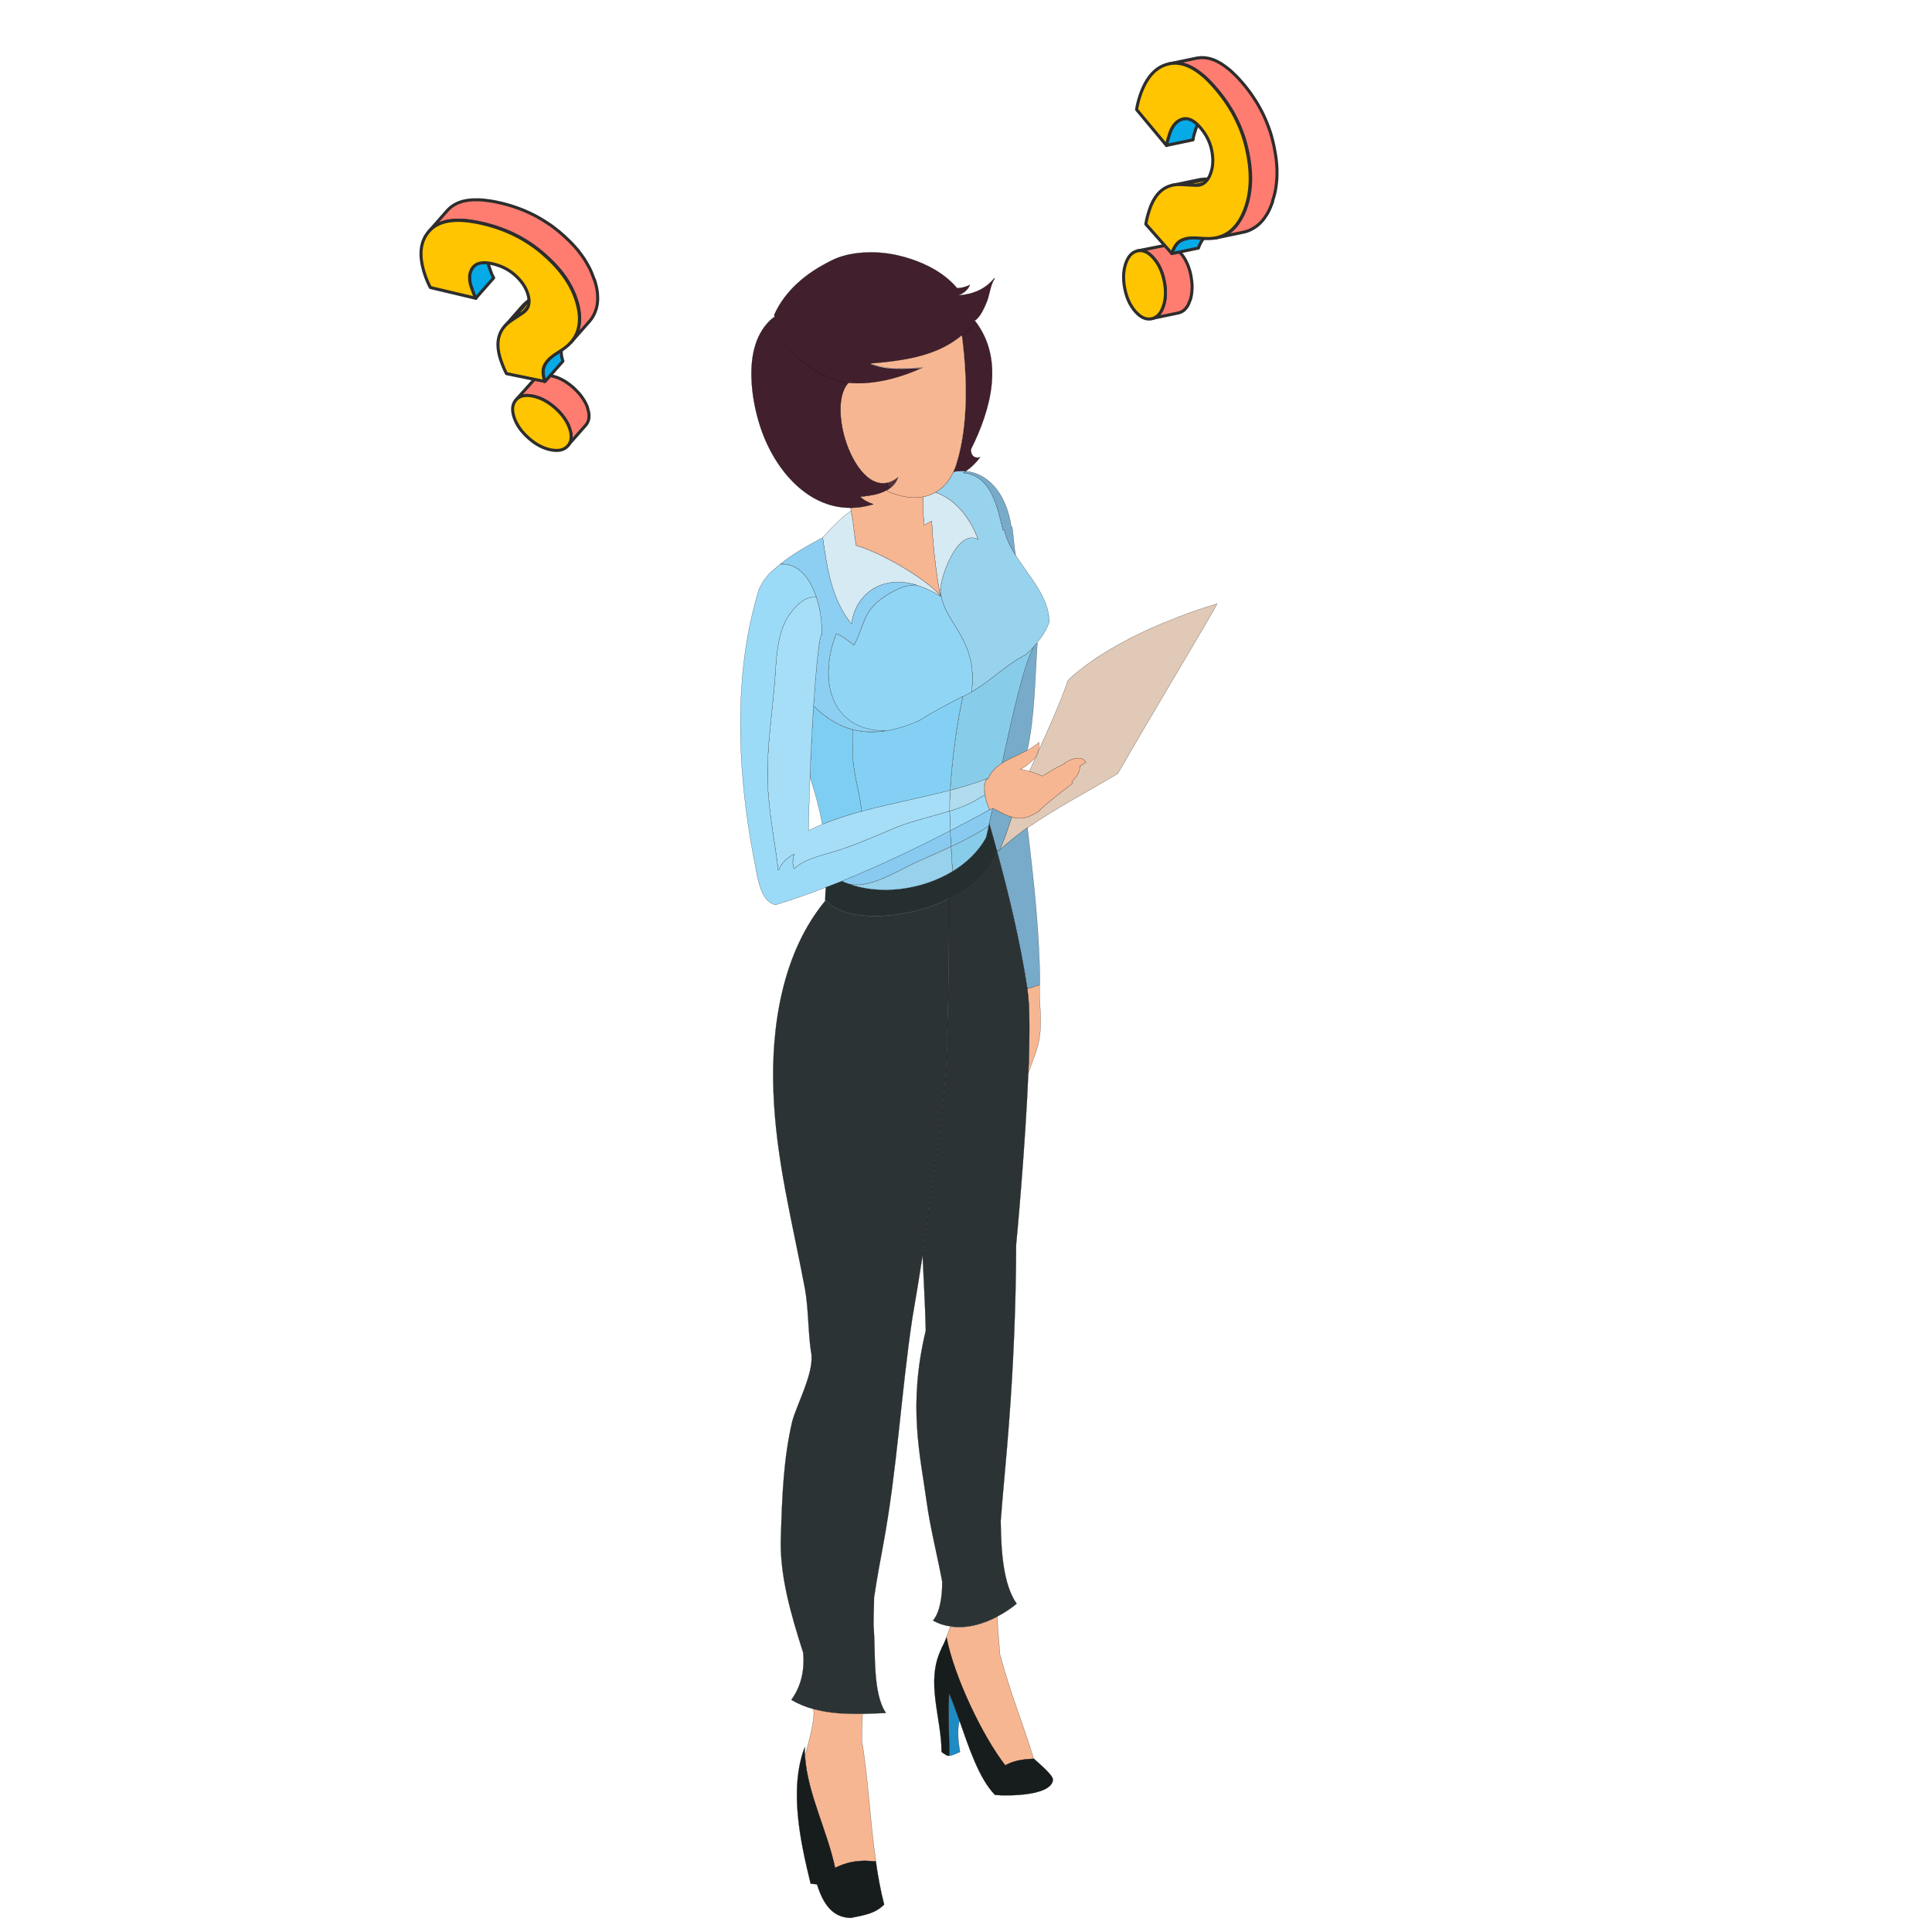 <?xml version="1.0" encoding="UTF-8" standalone="no" ?>
<!DOCTYPE svg PUBLIC "-//W3C//DTD SVG 1.1//EN" "http://www.w3.org/Graphics/SVG/1.1/DTD/svg11.dtd">
<svg xmlns="http://www.w3.org/2000/svg" xmlns:xlink="http://www.w3.org/1999/xlink" version="1.1" width="120" height="120" viewBox="0 0 120 120" xml:space="preserve">
<desc>Created with Fabric.js 3.6.6</desc>
<defs>
</defs>
<g transform="matrix(0.11 0 0 0.11 60.78 67.4)"  >
<g style=""   >
		<g transform="matrix(1 0 0 1 31.28 -31.7)"  >
<path style="stroke: rgb(0,0,0); stroke-width: 0.1; stroke-dasharray: none; stroke-linecap: butt; stroke-dashoffset: 0; stroke-linejoin: miter; stroke-miterlimit: 4; fill: rgb(247,182,146); fill-rule: nonzero; opacity: 1;"  transform=" translate(-531.28, -468.3)" d="M 528.1 493.2 c 0.8 -19.9 0.9 -37.6 -0.5 -46.8 c -0.1 -0.3 -0.1 -0.6 -0.1 -0.9 l 1.4 -0.2 c 1.7 -0.7 3.7 -1.2 5.6 -1.9 c -0.5 9.6 1.4 18.6 0.1 28.3 C 534.1 478.5 530.5 485.9 528.1 493.2 z" stroke-linecap="round" />
</g>
		<g transform="matrix(1 0 0 1 23.2 -215.75)"  >
<path style="stroke: rgb(0,0,0); stroke-width: 0.1; stroke-dasharray: none; stroke-linecap: butt; stroke-dashoffset: 0; stroke-linejoin: miter; stroke-miterlimit: 4; fill: rgb(119,171,201); fill-rule: nonzero; opacity: 1;"  transform=" translate(-523.2, -284.25)" d="M 513.2 318.2 c 5.7 -26.7 12.4 -56.2 17.6 -64.9 l -0.2 -0.2 c 0.8 -0.9 1.6 -1.8 2.4 -2.8 l 0.2 0.2 c -1.4 19.2 -1.4 41.3 -5.7 60.5 C 522.8 313.5 517.5 315.5 513.2 318.2 z" stroke-linecap="round" />
</g>
		<g transform="matrix(1 0 0 1 73.15 -202.05)"  >
<path style="stroke: rgb(0,0,0); stroke-width: 0.1; stroke-dasharray: none; stroke-linecap: butt; stroke-dashoffset: 0; stroke-linejoin: miter; stroke-miterlimit: 4; fill: rgb(224,201,182); fill-rule: nonzero; opacity: 1;"  transform=" translate(-573.15, -297.95)" d="M 574.4 253.9 C 574.4 253.9 574.4 253.9 574.4 253.9 c -9.2 5.4 -17.4 11.3 -23.9 17.5 c -4.4 13 -10.7 26.6 -16.8 40.2 c -0.3 1 -0.6 2.1 -1.1 3.1 c -0.2 0.1 -0.3 0.3 -0.5 0.5 c -1.1 2.6 -2.3 5.1 -3.4 7.7 c 2.3 0.7 4.4 1.7 7.4 2.7 c 0.1 -0.1 0.1 -0.1 0.2 -0.1 c 3.9 -2.6 7.9 -4.8 12.2 -6.9 l -0.1 -0.1 c 3 -2.5 10 -5 12.2 -0.7 l -0.4 0.2 c -1 0.7 -2.1 1.3 -3.2 1.9 l 0.1 0.1 c 0 3.6 -2 6.1 -4.6 8.7 l 0.6 0.8 c -6.3 4.9 -12.8 9.8 -18.6 15.1 l 0.2 0.3 c -1.9 1.3 -3.6 2.2 -5.2 2.9 c -3.7 1.7 -7 1.9 -10.7 0.8 c -1.7 5.1 -5.3 16.3 -7.2 19.1 c 4.8 -4.5 10.3 -8.8 16.1 -13 c 16 -11.2 35 -21 50.9 -30.6 c 0.5 -0.8 0.9 -1.7 1.5 -2.5 c 3.7 -6.4 7.5 -13.1 11.4 -19.7 c 18.1 -30.9 36.5 -61.4 43.2 -73.7 C 616.6 233.5 593.6 242.5 574.4 253.9 z" stroke-linecap="round" />
</g>
		<g transform="matrix(1 0 0 1 7.8 -284.5)"  >
<path style="stroke: rgb(0,0,0); stroke-width: 0.1; stroke-dasharray: none; stroke-linecap: butt; stroke-dashoffset: 0; stroke-linejoin: miter; stroke-miterlimit: 4; fill: rgb(152,211,238); fill-rule: nonzero; opacity: 1;"  transform=" translate(-507.8, -215.5)" d="M 485.9 153.6 c 2.4 -0.4 4.7 -0.5 6.9 -0.3 c -0.5 0.3 -0.9 0.7 -1.4 0.9 c 15.9 1.6 19.1 19 22.4 32.4 l 0.7 -0.2 c 1 4.9 3.4 9.6 6.3 14.2 c 7 11.1 17 21.7 18.8 34 c 0.2 1.2 0.3 2.4 0.4 3.6 c -1.3 4.1 -3.9 8.3 -7 12 c -0.8 1 -1.6 1.9 -2.4 2.8 c -1.3 1.4 -2.6 2.7 -3.9 3.9 c -11.1 5.6 -20.1 15.1 -30.5 20.9 l -0.1 -0.3 c 3.5 -29.4 -14.7 -37.4 -17.4 -54.8 c -0.1 -0.5 -0.1 -0.9 -0.2 -1.4 c 0 -10 10.5 -35.9 21.2 -29.5 c -3.6 -10.9 -12.4 -22.8 -24.1 -26.6 C 479.8 163.1 483.3 159.3 485.9 153.6 z" stroke-linecap="round" />
</g>
		<g transform="matrix(1 0 0 1 22.5 -100)"  >
<path style="stroke: rgb(0,0,0); stroke-width: 0.1; stroke-dasharray: none; stroke-linecap: butt; stroke-dashoffset: 0; stroke-linejoin: miter; stroke-miterlimit: 4; fill: rgb(119,171,201); fill-rule: nonzero; opacity: 1;"  transform=" translate(-522.5, -400)" d="M 511.5 367.6 c 4.8 -4.5 10.3 -8.8 16.1 -13 c 3.4 29.2 6.8 57.8 7 87.7 c 0 0.1 0 0.2 0 0.3 c 0 0.3 -0.1 0.5 -0.1 0.7 c -2 0.6 -3.9 1.2 -5.6 1.9 l -1.4 0.2 c -4.1 -26.4 -10.1 -51.7 -17.1 -77.4 c 0.1 -0.2 0.1 -0.4 0.2 -0.7 L 511.5 367.6 z" stroke-linecap="round" />
</g>
		<g transform="matrix(1 0 0 1 6.49 342.15)"  >
<path style="stroke: rgb(0,0,0); stroke-width: 0.1; stroke-dasharray: none; stroke-linecap: butt; stroke-dashoffset: 0; stroke-linejoin: miter; stroke-miterlimit: 4; fill: rgb(247,182,146); fill-rule: nonzero; opacity: 1;"  transform=" translate(-506.49, -842.15)" d="M 531.1 880.3 c -5.7 -19.1 -13.7 -38.2 -18.5 -57.3 l -0.3 0.1 c -0.2 -1.5 -0.4 -3 -0.4 -4.3 c -0.4 -4.1 -0.7 -8.2 -1 -12.3 c -0.1 -2.1 -0.2 -4.3 -0.3 -6.4 c -8.4 4.5 -17.8 6.9 -26.5 5.7 c -0.7 2 -1.5 4.1 -2.3 6.1 c 4.2 21.9 20.2 55.6 33.2 72.3 c 3.1 -1.8 6.3 -2.7 9.8 -3.2 c 0.3 0 0.5 -0.1 0.8 -0.1 C 527.5 880.6 529.3 880.5 531.1 880.3 C 531.2 880.4 531.2 880.4 531.1 880.3 z" stroke-linecap="round" />
</g>
		<g transform="matrix(1 0 0 1 12.35 -144)"  >
<path style="stroke: rgb(0,0,0); stroke-width: 0.1; stroke-dasharray: none; stroke-linecap: butt; stroke-dashoffset: 0; stroke-linejoin: miter; stroke-miterlimit: 4; fill: rgb(119,171,201); fill-rule: nonzero; opacity: 1;"  transform=" translate(-512.35, -356)" d="M 510.4 368 c -1.3 -4.9 -2.7 -9.8 -4.1 -14.7 c -0.1 -0.3 -0.2 -0.7 -0.3 -1 v 0 c 0.4 -1.9 0.9 -4 1.4 -6.3 c 0.1 -0.7 0.3 -1.3 0.4 -2 l 1.1 0.1 c 3.9 2.2 7 3.7 9.8 4.5 c -1.7 5.1 -5.3 16.3 -7.2 19.1 l -0.9 -0.3 C 510.5 367.6 510.5 367.8 510.4 368 z" stroke-linecap="round" />
</g>
		<g transform="matrix(1 0 0 1 -38.1 -121.11)"  >
<path style="stroke: rgb(0,0,0); stroke-width: 0.1; stroke-dasharray: none; stroke-linecap: butt; stroke-dashoffset: 0; stroke-linejoin: miter; stroke-miterlimit: 4; fill: rgb(37,47,48); fill-rule: nonzero; opacity: 1;"  transform=" translate(-461.9, -378.89)" d="M 422.7 384.8 c 1.3 0.6 2.5 1.1 3.8 1.5 c 0.1 0.1 0.2 0.1 0.3 0.1 c 18.2 6.5 41.3 3.3 58.5 -7.1 c 8 -4.9 14.7 -11.3 18.9 -19 c 0.5 -1.9 1 -4.1 1.5 -6.6 c 0.2 -0.2 0.4 -0.3 0.6 -0.4 c 1.4 4.9 2.8 9.8 4.1 14.7 c -2.1 6 -5.9 11.4 -10.8 16 c -3.3 3.1 -7 5.8 -11.1 8.1 c -1.7 1 -3.4 1.9 -5.2 2.7 c -9.4 4.6 -19.9 7.5 -30 8.9 c -17.1 2.2 -32.8 -0.2 -39.2 -7.8 h -0.7 c 0 -2.7 0.2 -5.2 0.4 -7.7 C 416.7 387.1 419.7 385.9 422.7 384.8 z" stroke-linecap="round" />
</g>
		<g transform="matrix(1 0 0 1 6 -147)"  >
<path style="stroke: rgb(0,0,0); stroke-width: 0.1; stroke-dasharray: none; stroke-linecap: butt; stroke-dashoffset: 0; stroke-linejoin: miter; stroke-miterlimit: 4; fill: rgb(37,47,48); fill-rule: nonzero; opacity: 1;"  transform=" translate(-506, -353)" d="M 505.7 353.7 c 0.1 -0.5 0.2 -0.9 0.3 -1.4 c 0.1 0.3 0.2 0.7 0.3 1 C 506.1 353.4 505.9 353.5 505.7 353.7 z" stroke-linecap="round" />
</g>
		<g transform="matrix(1 0 0 1 7.45 -206.75)"  >
<path style="stroke: rgb(0,0,0); stroke-width: 0.1; stroke-dasharray: none; stroke-linecap: butt; stroke-dashoffset: 0; stroke-linejoin: miter; stroke-miterlimit: 4; fill: rgb(135,205,234); fill-rule: nonzero; opacity: 1;"  transform=" translate(-507.45, -293.25)" d="M 505.1 326.9 c -6.5 2.6 -13.6 4.7 -21.1 6.6 c 1.3 -18.8 3.3 -35.1 7.2 -53.1 c 1.4 -0.7 2.8 -1.5 4.3 -2.2 c 0.3 -0.1 0.5 -0.3 0.8 -0.4 c 10.3 -5.8 19.4 -15.3 30.5 -20.9 c 1.3 -1.2 2.7 -2.5 3.9 -3.9 l 0.2 0.2 c -5.2 8.7 -11.8 38.2 -17.6 64.9 c -3.5 2.2 -6.4 4.9 -7.9 8.8 L 505.1 326.9 z" stroke-linecap="round" />
</g>
		<g transform="matrix(1 0 0 1 -4.05 -145.58)"  >
<path style="stroke: rgb(0,0,0); stroke-width: 0.1; stroke-dasharray: none; stroke-linecap: butt; stroke-dashoffset: 0; stroke-linejoin: miter; stroke-miterlimit: 4; fill: rgb(137,203,240); fill-rule: nonzero; opacity: 1;"  transform=" translate(-495.95, -354.43)" d="M 505.7 353.7 c -6.8 4.5 -14 8.2 -21.3 11.6 c -0.1 -2.9 -0.3 -5.9 -0.4 -9 c 7.6 -3.9 15 -7.8 22.2 -11.8 c 0 0 1.3 -1.2 1.7 -0.9 c -0.5 2.2 -1.5 6.7 -1.9 8.6 v 0 C 505.9 352.7 505.8 353.2 505.7 353.7 z" stroke-linecap="round" />
</g>
		<g transform="matrix(1 0 0 1 31.98 -172.16)"  >
<path style="stroke: rgb(0,0,0); stroke-width: 0.1; stroke-dasharray: none; stroke-linecap: butt; stroke-dashoffset: 0; stroke-linejoin: miter; stroke-miterlimit: 4; fill: rgb(247,182,146); fill-rule: nonzero; opacity: 1;"  transform=" translate(-531.98, -327.84)" d="M 560.6 317.7 c -2.2 -4.3 -9.2 -1.8 -12.2 0.7 l 0.1 0.1 c -4.3 2.1 -8.3 4.3 -12.2 6.9 c -0.1 0 -0.1 0.1 -0.2 0.1 c -3 -1.1 -5.2 -2.1 -7.4 -2.7 c -1.5 -0.5 -3.1 -0.9 -5.1 -1.2 c 3.2 -1.3 5.8 -4 8.5 -6.5 c 0.5 -1.2 1.1 -2.4 1.6 -3.5 c 0.5 -2 0.6 -3.9 0.4 -5.2 c -1.9 1.7 -4.1 3.2 -6.5 4.5 c -4.6 2.5 -9.9 4.5 -14.2 7.3 c -3.5 2.2 -6.4 4.9 -7.9 8.8 l -0.3 -0.1 c -1.7 1.1 -2.1 4.3 -1.7 7.7 c 0.1 0.5 0.1 1 0.2 1.5 c 0.5 3.2 1.6 6.4 2.7 8.4 c 0.6 -0.3 1.1 -0.6 1.7 -0.9 c -0.1 0.1 -0.1 0.3 -0.1 0.4 l 1.1 0.1 c 3.9 2.2 7 3.7 9.8 4.5 c 3.7 1.1 7 0.9 10.7 -0.8 c 1.6 -0.7 3.3 -1.7 5.2 -2.9 l -0.2 -0.3 c 5.8 -5.3 12.2 -10.2 18.6 -15.1 l -0.6 -0.8 c 2.6 -2.6 4.6 -5.1 4.6 -8.7 l -0.1 -0.1 c 1.1 -0.6 2.1 -1.3 3.2 -1.9 L 560.6 317.7 z" stroke-linecap="round" />
</g>
		<g transform="matrix(1 0 0 1 -5.05 -153.8)"  >
<path style="stroke: rgb(0,0,0); stroke-width: 0.1; stroke-dasharray: none; stroke-linecap: butt; stroke-dashoffset: 0; stroke-linejoin: miter; stroke-miterlimit: 4; fill: rgb(155,219,248); fill-rule: nonzero; opacity: 1;"  transform=" translate(-494.95, -346.2)" d="M 503.5 336.1 c 0.5 3.2 1.6 6.4 2.7 8.4 c -7.2 4 -14.7 7.9 -22.2 11.8 c -0.1 -3.7 -0.3 -7.4 -0.3 -11 c 6.6 -2.1 12.9 -4.7 18.4 -8.5 C 502.8 336.8 503.2 336.5 503.5 336.1 z" stroke-linecap="round" />
</g>
		<g transform="matrix(1 0 0 1 -5.67 -163.9)"  >
<path style="stroke: rgb(0,0,0); stroke-width: 0.1; stroke-dasharray: none; stroke-linecap: butt; stroke-dashoffset: 0; stroke-linejoin: miter; stroke-miterlimit: 4; fill: rgb(177,219,238); fill-rule: nonzero; opacity: 1;"  transform=" translate(-494.33, -336.1)" d="M 483.9 333.5 c 7.5 -1.9 14.6 -4.1 21.1 -6.6 c -1.7 1.1 -2.1 4.3 -1.7 7.7 c 0.1 0.5 0.1 1 0.2 1.5 c -0.4 0.4 -0.8 0.7 -1.4 0.7 c -5.5 3.8 -11.8 6.4 -18.4 8.5 c -0.1 -4 0 -7.9 0.2 -11.3 C 483.9 333.8 483.9 333.6 483.9 333.5 z" stroke-linecap="round" />
</g>
		<g transform="matrix(1 0 0 1 6.15 -322.95)"  >
<path style="stroke: rgb(0,0,0); stroke-width: 0.1; stroke-dasharray: none; stroke-linecap: butt; stroke-dashoffset: 0; stroke-linejoin: miter; stroke-miterlimit: 4; fill: rgb(119,171,201); fill-rule: nonzero; opacity: 1;"  transform=" translate(-506.15, -177.05)" d="M 491.4 154.3 c 0.5 -0.3 1 -0.6 1.4 -0.9 c 14.3 1.3 23.5 15.2 25.7 31.5 l 0.5 -0.1 c 0.7 5.3 1 10.6 1.9 15.9 c -2.9 -4.6 -5.2 -9.3 -6.3 -14.2 l -0.7 0.2 C 510.5 173.3 507.3 155.9 491.4 154.3 z" stroke-linecap="round" />
</g>
		<g transform="matrix(1 0 0 1 -3.2 86.97)"  >
<path style="stroke: rgb(0,0,0); stroke-width: 0.1; stroke-dasharray: none; stroke-linecap: butt; stroke-dashoffset: 0; stroke-linejoin: miter; stroke-miterlimit: 4; fill: rgb(43,51,52); fill-rule: nonzero; opacity: 1;"  transform=" translate(-496.8, -586.97)" d="M 521.2 590.2 c 0.5 -4.8 5.2 -55.8 6.9 -97.1 c 0.8 -19.9 0.9 -37.6 -0.5 -46.8 c -0.1 -0.3 -0.1 -0.6 -0.1 -0.9 c -4.1 -26.4 -10.1 -51.7 -17.1 -77.4 c -2.1 6 -5.9 11.4 -10.8 16 c -3.3 3.1 -7 5.8 -11.1 8.1 c -1.7 1 -3.4 1.9 -5.2 2.7 c 0 23.6 0 48.7 -0.9 72.5 c -0.1 2.1 -0.2 4.2 -0.3 6.3 h 0.3 c -0.5 32.5 -8 76.7 -10.5 94.9 c -0.9 9 -2.1 18.2 -3.5 27.4 c 0.6 14.2 1.5 28.5 1.8 42.7 c -10.2 42.6 -3.1 70.3 0.5 96.6 c 2.1 15.2 6 30.1 8.8 45.2 c 0 9.1 -1.4 17.3 -5.2 21.9 c 3.2 1.8 6.6 2.9 10 3.3 c 8.8 1.3 18.1 -1.2 26.5 -5.7 c 0.7 -0.4 1.5 -0.8 2.2 -1.2 c 3 -1.7 5.8 -3.7 8.5 -5.9 c -7.8 -11.1 -8.8 -30.5 -9 -46.8 c 1.4 -18.4 3.3 -36.6 4.6 -54.4 C 519.7 657.7 521.1 624.3 521.2 590.2 z" stroke-linecap="round" />
</g>
		<g transform="matrix(1 0 0 1 -13.7 361.1)"  >
<path style="stroke: rgb(0,0,0); stroke-width: 0.1; stroke-dasharray: none; stroke-linecap: butt; stroke-dashoffset: 0; stroke-linejoin: miter; stroke-miterlimit: 4; fill: rgb(30,139,195); fill-rule: nonzero; opacity: 1;"  transform=" translate(-486.3, -861.1)" d="M 489.5 876.5 c -1.9 0.8 -3.9 1.9 -6.1 2.2 c 0 -8.4 -0.3 -17 -0.3 -25.6 c 0 -3.2 0.1 -6.5 0.2 -9.6 c 2 4.4 3.9 9.7 5.9 15.4 C 487.8 864.1 488.6 871.4 489.5 876.5 z" stroke-linecap="round" />
</g>
		<g transform="matrix(1 0 0 1 -3.2 -388.85)"  >
<path style="stroke: rgb(0,0,0); stroke-width: 0.1; stroke-dasharray: none; stroke-linecap: butt; stroke-dashoffset: 0; stroke-linejoin: miter; stroke-miterlimit: 4; fill: rgb(65,31,44); fill-rule: nonzero; opacity: 1;"  transform=" translate(-496.8, -111.15)" d="M 492.8 153.3 c -2.2 -0.2 -4.5 -0.1 -6.9 0.3 c 0.7 -1.5 1.4 -3.2 1.9 -5.1 c 6.5 -21.3 5.9 -48.7 2.8 -72.1 c 2.7 -2.3 5.2 -4.8 7.6 -7.7 c 16.4 21.6 8.9 49.5 -2.5 72.3 c -0.2 3.1 1.8 5.5 5.2 4.4 C 499 148.1 496 151.2 492.8 153.3 z" stroke-linecap="round" />
</g>
		<g transform="matrix(1 0 0 1 -4.85 -133.5)"  >
<path style="stroke: rgb(0,0,0); stroke-width: 0.1; stroke-dasharray: none; stroke-linecap: butt; stroke-dashoffset: 0; stroke-linejoin: miter; stroke-miterlimit: 4; fill: rgb(135,205,234); fill-rule: nonzero; opacity: 1;"  transform=" translate(-495.15, -366.5)" d="M 504.2 360.3 c -4.3 7.7 -10.9 14.2 -18.9 19 c -0.2 -3.4 -0.5 -8.4 -0.8 -14 c 7.3 -3.4 14.4 -7 21.3 -11.6 C 505.2 356.2 504.7 358.4 504.2 360.3 z" stroke-linecap="round" />
</g>
		<g transform="matrix(1 0 0 1 8.49 356.42)"  >
<path style="stroke: rgb(0,0,0); stroke-width: 0.1; stroke-dasharray: none; stroke-linecap: butt; stroke-dashoffset: 0; stroke-linejoin: miter; stroke-miterlimit: 4; fill: rgb(23,29,29); fill-rule: nonzero; opacity: 1;"  transform=" translate(-508.48, -856.42)" d="M 479.1 876.5 c 0 -19.3 -9.3 -39.9 0 -58.4 L 479 818 c 1.1 -1.9 2.1 -4.1 2.9 -6.2 c 4.2 21.9 20.2 55.6 33.2 72.3 c 3.1 -1.8 6.3 -2.7 9.8 -3.2 c 0.3 0 0.5 -0.1 0.8 -0.1 c 1.8 -0.2 3.7 -0.4 5.5 -0.4 c 0 0 0 0 0.1 0 c 3.6 3.3 10.7 9.2 10.7 11.8 c -0.7 9 -24.6 9.3 -32.7 8.6 c -9 -9.1 -14.8 -26.9 -20.1 -42 c -2 -5.7 -3.9 -11 -5.9 -15.4 c -0.1 3.2 -0.2 6.4 -0.2 9.6 c 0 8.6 0.3 17.2 0.3 25.6 c -0.3 0 -0.6 0.1 -0.9 0.1 C 481.4 878.1 480.2 877.4 479.1 876.5 L 479.1 876.5 z" stroke-linecap="round" />
</g>
		<g transform="matrix(1 0 0 1 -15.95 -305.95)"  >
<path style="stroke: rgb(0,0,0); stroke-width: 0.1; stroke-dasharray: none; stroke-linecap: butt; stroke-dashoffset: 0; stroke-linejoin: miter; stroke-miterlimit: 4; fill: rgb(214,234,243); fill-rule: nonzero; opacity: 1;"  transform=" translate(-484.05, -194.05)" d="M 469.4 183.9 c 0 0 -0.1 0.1 -0.1 0.1 c -0.6 -5.1 -0.7 -11 -0.8 -16.2 c 2.5 -0.4 4.9 -1.2 7 -2.5 c 11.7 3.8 20.4 15.7 24.1 26.6 c -10.7 -6.4 -21.2 19.5 -21.2 29.5 c 0.1 0.5 0.1 0.9 0.2 1.4 l -0.4 0 c -1.1 -5.7 -2.3 -14.2 -3.2 -22.7 c -0.7 -6.7 -1.3 -13.3 -1.4 -18.5 C 472.1 182.3 470.7 183 469.4 183.9 z" stroke-linecap="round" />
</g>
		<g transform="matrix(1 0 0 1 -44.12 -241.16)"  >
<path style="stroke: rgb(0,0,0); stroke-width: 0.1; stroke-dasharray: none; stroke-linecap: butt; stroke-dashoffset: 0; stroke-linejoin: miter; stroke-miterlimit: 4; fill: rgb(145,213,245); fill-rule: nonzero; opacity: 1;"  transform=" translate(-455.88, -258.84)" d="M 464.7 217.6 c 4.3 1.3 8.9 3.3 13.8 6.3 c -0.1 -0.3 -0.1 -0.7 -0.2 -1 l 0.4 0 c 2.7 17.3 20.9 25.3 17.4 54.8 l 0.1 0.3 c -0.3 0.1 -0.5 0.3 -0.8 0.4 c -1.4 0.7 -2.8 1.5 -4.3 2.2 c -8.2 4.3 -16.4 8.4 -24.3 13.5 c -6.7 3 -13.2 5.1 -19.5 6 c -31.2 -0.1 -37.9 -29.3 -27.6 -54.9 c 3.9 1.4 6.8 4.3 10 6.4 c 5 -8.9 5 -17.8 13.9 -24.9 C 449 222.3 457.5 217.2 464.7 217.6 L 464.7 217.6 z" stroke-linecap="round" />
</g>
		<g transform="matrix(1 0 0 1 -48.45 -340.3)"  >
<path style="stroke: rgb(0,0,0); stroke-width: 0.1; stroke-dasharray: none; stroke-linecap: butt; stroke-dashoffset: 0; stroke-linejoin: miter; stroke-miterlimit: 4; fill: rgb(86,51,61); fill-rule: nonzero; opacity: 1;"  transform=" translate(-451.55, -159.7)" d="M 454.6 156.7 c -0.8 2.5 -2.3 4.5 -4.3 6 c -0.7 -0.9 -1.3 -1.9 -1.8 -2.8 C 450.5 159.5 452.5 158.4 454.6 156.7 z" stroke-linecap="round" />
</g>
		<g transform="matrix(1 0 0 1 -43.95 -122.47)"  >
<path style="stroke: rgb(0,0,0); stroke-width: 0.1; stroke-dasharray: none; stroke-linecap: butt; stroke-dashoffset: 0; stroke-linejoin: miter; stroke-miterlimit: 4; fill: rgb(151,209,235); fill-rule: nonzero; opacity: 1;"  transform=" translate(-456.05, -377.53)" d="M 485.3 379.3 c -17.1 10.4 -40.3 13.6 -58.5 7.1 c 12 3 28.3 -8.1 38.6 -12.5 c 6.5 -2.9 12.8 -5.6 19.1 -8.6 C 484.7 370.9 485.1 375.9 485.3 379.3 z" stroke-linecap="round" />
</g>
		<g transform="matrix(1 0 0 1 -46.9 -306.2)"  >
<path style="stroke: rgb(0,0,0); stroke-width: 0.1; stroke-dasharray: none; stroke-linecap: butt; stroke-dashoffset: 0; stroke-linejoin: miter; stroke-miterlimit: 4; fill: rgb(247,182,146); fill-rule: nonzero; opacity: 1;"  transform=" translate(-453.1, -193.8)" d="M 478.2 222.8 c -1.1 -5.7 -2.3 -14.2 -3.2 -22.7 c -0.7 -6.7 -1.3 -13.3 -1.4 -18.5 c -1.5 0.6 -2.9 1.3 -4.2 2.2 c 0 0 -0.1 0.1 -0.1 0.1 c -0.6 -5.1 -0.7 -11 -0.8 -16.2 c -4.5 0.8 -9.4 0.3 -14.3 -1.1 c -1.8 -0.5 -3.7 -1.2 -5.5 -2 l -0.3 -0.7 c -1.3 0.7 -2.7 1.3 -4.1 1.8 c -3.7 1.2 -7.7 1.7 -11.2 2 c 1.7 1.8 4.6 3.3 7.4 4.3 c -4.4 1.4 -8.6 2 -12.8 2 v 0 c 0.1 0.5 0.2 1 0.3 1.5 c 1.5 7.8 1.7 12.6 2.8 19.7 c 6.8 1.8 15.9 6.2 24.3 11 c 10.7 6.2 20.4 13.3 23.4 17.5 C 478.4 223.5 478.3 223.2 478.2 222.8 z" stroke-linecap="round" />
</g>
		<g transform="matrix(1 0 0 1 -53.15 -433.13)"  >
<path style="stroke: rgb(0,0,0); stroke-width: 0.1; stroke-dasharray: none; stroke-linecap: butt; stroke-dashoffset: 0; stroke-linejoin: miter; stroke-miterlimit: 4; fill: rgb(65,31,44); fill-rule: nonzero; opacity: 1;"  transform=" translate(-446.85, -66.87)" d="M 508.9 44.3 c -5.1 6.4 -12.3 9.2 -20.4 9.8 c 2.9 -1.1 5.5 -3.1 6.6 -6 c -2.2 1.2 -4.7 1.8 -7.2 1.9 c -8 -9.6 -20.7 -15.6 -33.8 -18.6 c -11.8 -2.7 -26.9 -2.3 -37.2 3 c -6.4 3.2 -13.5 7.4 -19.7 13.3 c -5 4.7 -9.5 10.4 -12.6 17.4 h 0 c 0.1 0.5 0.2 1.1 0.3 1.6 c 3 16.5 18 30.3 34.5 35.4 c 1.7 0.5 3.5 1 5.2 1.3 c 0.1 0 0.2 0.1 0.3 0.1 c 0.5 0.1 1 0.1 1.6 0.2 c 2.9 0.3 6.3 0.4 10.2 0.1 c 8.5 -0.6 19.4 -3 31.8 -8.7 c -19.7 1.1 -21.9 0.2 -29.8 -2.3 c 21.3 -1.7 38.4 -4.7 51.9 -16 c 2.7 -2.3 5.2 -4.8 7.6 -7.7 c -0.1 -0.2 -0.3 -0.4 -0.5 -0.6 c 3 -2.2 4.5 -5.3 6.1 -8.8 c 0.2 -0.4 0.3 -0.8 0.5 -1.2 c 2 -4.2 2.2 -10.2 4.8 -13.9 H 508.9 z" stroke-linecap="round" />
</g>
		<g transform="matrix(1 0 0 1 -39.99 -187)"  >
<path style="stroke: rgb(0,0,0); stroke-width: 0.1; stroke-dasharray: none; stroke-linecap: butt; stroke-dashoffset: 0; stroke-linejoin: miter; stroke-miterlimit: 4; fill: rgb(131,208,244); fill-rule: nonzero; opacity: 1;"  transform=" translate(-460.02, -313)" d="M 429 299.3 c 5.9 1.5 12 1.7 18.3 0.7 c 6.3 -0.9 12.8 -3 19.5 -6 c 7.9 -5.1 16.1 -9.3 24.3 -13.5 c -3.9 18 -5.8 34.3 -7.2 53.1 c -16 4.2 -33.7 7.5 -50 11.9 c -0.5 -7.6 -3.2 -16.5 -4.2 -24 C 428.3 313.8 429.3 306.9 429 299.3 z" stroke-linecap="round" />
</g>
		<g transform="matrix(1 0 0 1 -46.45 -128.48)"  >
<path style="stroke: rgb(0,0,0); stroke-width: 0.1; stroke-dasharray: none; stroke-linecap: butt; stroke-dashoffset: 0; stroke-linejoin: miter; stroke-miterlimit: 4; fill: rgb(137,203,240); fill-rule: nonzero; opacity: 1;"  transform=" translate(-453.55, -371.52)" d="M 465.4 373.8 c -10.3 4.5 -26.6 15.6 -38.6 12.5 c -0.1 0 -0.2 0 -0.3 -0.1 c -1.3 -0.4 -2.6 -1 -3.8 -1.5 c 21 -8.5 41.6 -18.3 61.3 -28.5 c 0.1 3.1 0.3 6.1 0.4 9 C 478.2 368.2 471.8 370.9 465.4 373.8 z" stroke-linecap="round" />
</g>
		<g transform="matrix(1 0 0 1 -66.34 124.99)"  >
<path style="stroke: rgb(0,0,0); stroke-width: 0.1; stroke-dasharray: none; stroke-linecap: butt; stroke-dashoffset: 0; stroke-linejoin: miter; stroke-miterlimit: 4; fill: rgb(43,51,52); fill-rule: nonzero; opacity: 1;"  transform=" translate(-433.66, -624.99)" d="M 483.3 394.9 c -9.4 4.6 -19.9 7.5 -30 8.9 c -17.1 2.2 -32.8 -0.2 -39.2 -7.8 h -0.7 c -24.3 29.3 -30.6 71.3 -29.2 107.7 c 1.4 38.5 10.7 73.5 17.8 111.3 c 2 11.1 1.7 23.5 3.3 34.8 c 0 0.1 0 0.1 0 0.2 c 0.2 0.8 0.4 1.7 0.4 2.6 c 0 0 0 0 0 0.1 c 0.8 11.1 -8.4 27.8 -10.9 37.2 c -5 21.4 -5.7 42.8 -6.4 64.9 c -0.9 21.6 5.6 43.8 12.6 65.7 c 0.8 9.4 -0.9 18.6 -6.7 26.6 c 3.9 2.3 8.1 4 12.5 5.2 c 6.9 1.9 14.1 2.6 21.4 2.7 c 2.1 0.1 4.2 0.1 6.3 0 c 4.5 -0.1 8.9 -0.3 13.2 -0.5 c -7.5 -10.8 -5.9 -34 -6.8 -46.3 c -0.5 -5.2 0.1 -14.1 0.1 -19 v 0 c 1.5 -10 3.3 -19.9 5.2 -30 c 7.8 -42.1 10 -84.9 16.4 -127.7 c 2 -11.7 4 -23.6 5.8 -35.4 c 1.4 -9.2 2.6 -18.3 3.5 -27.4 c 2.5 -18.1 10 -62.4 10.5 -94.9 h -0.3 c 0.1 -2.1 0.2 -4.2 0.3 -6.3 C 483.2 443.6 483.3 418.4 483.3 394.9 z" stroke-linecap="round" />
</g>
		<g transform="matrix(1 0 0 1 -80.65 -180.7)"  >
<path style="stroke: rgb(0,0,0); stroke-width: 0.1; stroke-dasharray: none; stroke-linecap: butt; stroke-dashoffset: 0; stroke-linejoin: miter; stroke-miterlimit: 4; fill: rgb(126,206,243); fill-rule: nonzero; opacity: 1;"  transform=" translate(-419.35, -319.3)" d="M 429.7 321.4 c 1 7.6 3.7 16.4 4.2 24 c -7.7 2.1 -15.2 4.5 -22.1 7.3 c -1.7 -9 -4 -17.8 -7 -26.6 c 0.5 -13.5 1.2 -27.6 2 -40.2 c 7.1 7.1 14.5 11.4 22.2 13.4 C 429.3 306.9 428.3 313.8 429.7 321.4 z" stroke-linecap="round" />
</g>
		<g transform="matrix(1 0 0 1 -42.61 -377.65)"  >
<path style="stroke: rgb(0,0,0); stroke-width: 0.1; stroke-dasharray: none; stroke-linecap: butt; stroke-dashoffset: 0; stroke-linejoin: miter; stroke-miterlimit: 4; fill: rgb(247,182,146); fill-rule: nonzero; opacity: 1;"  transform=" translate(-457.39, -122.35)" d="M 490.6 76.5 c -13.5 11.3 -30.6 14.3 -51.9 16 c 7.9 2.5 10.1 3.4 29.8 2.3 c -12.5 5.7 -23.3 8.1 -31.8 8.7 c -3.9 0.3 -7.3 0.2 -10.2 -0.1 c 0 0 -0.1 0.1 -0.1 0.1 c -5.2 5.6 -5.5 17.2 -2.7 28.4 c 3.8 15.6 13.7 30.6 24.8 28 c 2 -0.5 4 -1.5 6.1 -3.2 c -0.8 2.5 -2.3 4.5 -4.3 6 c -0.6 0.5 -1.3 0.9 -1.9 1.3 l 0.3 0.7 c 1.8 0.8 3.7 1.5 5.5 2 c 5 1.5 9.8 1.9 14.3 1.1 c 2.5 -0.4 4.9 -1.2 7 -2.5 c 4.2 -2.3 7.8 -6.1 10.3 -11.7 c 0.7 -1.5 1.4 -3.2 1.9 -5.1 C 494.3 127.2 493.7 99.9 490.6 76.5 z" stroke-linecap="round" />
</g>
		<g transform="matrix(1 0 0 1 -54.75 -292.3)"  >
<path style="stroke: rgb(0,0,0); stroke-width: 0.1; stroke-dasharray: none; stroke-linecap: butt; stroke-dashoffset: 0; stroke-linejoin: miter; stroke-miterlimit: 4; fill: rgb(214,234,243); fill-rule: nonzero; opacity: 1;"  transform=" translate(-445.25, -207.7)" d="M 428.3 239.7 C 417.1 226 414.5 209.1 412 191 c 0 -0.1 0 -0.2 0 -0.3 c 0.5 -0.4 0.9 -0.8 1.3 -1.3 c 1.7 -2 9.6 -10.4 14.7 -13.7 c 1.5 7.8 1.7 12.6 2.8 19.7 c 6.8 1.8 15.9 6.2 24.3 11 c 10.7 6.2 20.4 13.3 23.4 17.5 c -4.8 -3 -9.5 -5.1 -13.8 -6.3 C 443.8 211.5 430 224.3 428.3 239.7 z" stroke-linecap="round" />
</g>
		<g transform="matrix(1 0 0 1 -73.65 -254.29)"  >
<path style="stroke: rgb(0,0,0); stroke-width: 0.1; stroke-dasharray: none; stroke-linecap: butt; stroke-dashoffset: 0; stroke-linejoin: miter; stroke-miterlimit: 4; fill: rgb(140,207,242); fill-rule: nonzero; opacity: 1;"  transform=" translate(-426.35, -245.71)" d="M 443.6 226.5 c -8.9 7.1 -8.9 16 -13.9 24.9 c -3.2 -2.1 -6.1 -5 -10 -6.4 c -10.3 25.6 -3.6 54.8 27.6 54.9 c -6.3 1 -12.4 0.8 -18.3 -0.7 c -7.7 -2 -15 -6.3 -22.2 -13.4 c 1.2 -18.9 2.7 -34.6 4.2 -40.1 h 0.4 c 0.2 -6.7 -0.7 -14.4 -3 -21.2 v 0 c -3.5 -10.8 -10.3 -19.5 -20.4 -18.7 c 6.9 -5.5 14.8 -10.1 22.8 -14.3 c 0.4 -0.2 0.8 -0.4 1.2 -0.6 c 2.6 18.1 5.2 35 16.3 48.8 c 1.8 -15.4 15.5 -28.3 36.4 -22.2 l 0 0.1 C 457.5 217.2 449 222.3 443.6 226.5 z" stroke-linecap="round" />
</g>
		<g transform="matrix(1 0 0 1 -67.64 -198.55)"  >
<path style="stroke: rgb(0,0,0); stroke-width: 0.1; stroke-dasharray: none; stroke-linecap: butt; stroke-dashoffset: 0; stroke-linejoin: miter; stroke-miterlimit: 4; fill: rgb(166,222,248); fill-rule: nonzero; opacity: 1;"  transform=" translate(-432.35, -301.45)" d="M 433.9 345.4 c 16.4 -4.4 34 -7.7 50 -11.9 c 0 0.1 0 0.3 0 0.4 c -0.2 3.4 -0.2 7.3 -0.2 11.3 c -10.2 3.3 -21 5.5 -30.5 9.4 c -10.3 4.3 -20.7 8.9 -31.4 12.5 c -8.6 2.9 -19.3 4.7 -26 10.7 c -1.1 -2.5 -0.7 -5.4 0 -8.2 c -3.9 2.1 -6.8 4.6 -8.6 8.9 h -0.4 c -1.4 -13.2 -4.3 -26.7 -5.3 -40.3 c -2.2 -21.4 1.4 -42.5 3.2 -63.9 c 1.1 -11.8 0.7 -24.9 6.1 -36 c 2.7 -5.6 10.5 -15.4 17.6 -13.7 v 0 c 2.3 6.8 3.3 14.5 3 21.2 H 411 c -1.5 5.5 -2.9 21.1 -4.2 40.1 c -0.8 12.6 -1.5 26.7 -2 40.2 c -0.4 10.8 -0.7 21.1 -0.7 30.1 c 2.5 -1.3 5 -2.4 7.7 -3.5 C 418.7 349.9 426.2 347.5 433.9 345.4 z" stroke-linecap="round" />
</g>
		<g transform="matrix(1 0 0 1 -78 397.25)"  >
<path style="stroke: rgb(0,0,0); stroke-width: 0.1; stroke-dasharray: none; stroke-linecap: butt; stroke-dashoffset: 0; stroke-linejoin: miter; stroke-miterlimit: 4; fill: rgb(247,182,146); fill-rule: nonzero; opacity: 1;"  transform=" translate(-422, -897.25)" d="M 434.1 870.3 c 0 -2.6 0 -5.2 0.1 -7.8 c 0.1 -2.5 0.1 -5 0.3 -7.5 c -2.1 0 -4.2 0 -6.3 0 c -7.2 -0.1 -14.5 -0.8 -21.4 -2.7 c 0.1 1.1 0.2 2.1 0.2 3.1 c -0.6 8.6 -3.3 16.1 -5 23.9 c 0 0 0 0 0 0 c 1.4 20.8 12.7 42.3 17 62.9 c 3.7 -2.1 7.8 -3.4 12 -3.9 c 1.5 -0.2 3 -0.3 4.6 -0.3 c 1.8 0 3.6 0.1 5.4 0.3 l 1 -0.1 C 438.7 915.7 437.7 891.5 434.1 870.3 z" stroke-linecap="round" />
</g>
		<g transform="matrix(1 0 0 1 -77.94 421.95)"  >
<path style="stroke: rgb(0,0,0); stroke-width: 0.1; stroke-dasharray: none; stroke-linecap: butt; stroke-dashoffset: 0; stroke-linejoin: miter; stroke-miterlimit: 4; fill: rgb(23,29,29); fill-rule: nonzero; opacity: 1;"  transform=" translate(-422.07, -921.95)" d="M 431 938.3 c 1.5 -0.2 3 -0.3 4.6 -0.3 c 1.8 0 3.6 0.1 5.4 0.3 l 1 -0.1 c 1.2 8.5 2.7 16.7 4.7 24.5 c -5 5 -11.1 6 -18.3 7.4 v 0.1 c -11 0.2 -16.3 -8.3 -19.6 -18.9 c -1.2 -0.2 -2.7 -0.3 -3.6 -0.4 c -5.7 -23.3 -12.4 -53.4 -3.3 -77.2 c -0.1 1.8 0 3.6 0.1 5.4 c 0 0 0 0 0 0 c 1.4 20.8 12.7 42.3 17 62.9 C 422.7 940.1 426.8 938.8 431 938.3 z" stroke-linecap="round" />
</g>
		<g transform="matrix(1 0 0 1 -75.25 -197.97)"  >
<path style="stroke: rgb(0,0,0); stroke-width: 0.1; stroke-dasharray: none; stroke-linecap: butt; stroke-dashoffset: 0; stroke-linejoin: miter; stroke-miterlimit: 4; fill: rgb(155,219,248); fill-rule: nonzero; opacity: 1;"  transform=" translate(-424.75, -302.02)" d="M 484 356.3 c -19.7 10.2 -40.3 20 -61.3 28.5 c -3 1.2 -6 2.4 -9 3.5 c -9.4 3.7 -18.9 7 -28.4 9.9 c -7.9 -1.9 -9.8 -13.3 -11.5 -22.9 c -0.3 -1.6 -0.6 -3.2 -0.9 -4.6 c -8 -42.3 -11.2 -91.2 -0.9 -135.7 c 1.2 -5.1 2.5 -10.2 4.1 -15.2 v 0 c 2.2 -4.7 5.3 -8.7 8.8 -11.3 l 0 0 c 1 -0.9 2.1 -1.8 3.1 -2.6 c 10.2 -0.8 16.9 7.9 20.4 18.7 c -7.1 -1.7 -14.9 8.1 -17.6 13.7 c -5.3 11.1 -5 24.3 -6.1 36 c -1.8 21.4 -5.4 42.5 -3.2 63.9 c 1.1 13.6 3.9 27.1 5.3 40.3 h 0.4 c 1.8 -4.3 4.6 -6.8 8.6 -8.9 c -0.7 2.8 -1.1 5.7 0 8.2 c 6.8 -6.1 17.5 -7.9 26 -10.7 c 10.7 -3.5 21.1 -8.2 31.4 -12.5 c 9.5 -3.9 20.3 -6.1 30.5 -9.4 C 483.8 348.9 483.9 352.6 484 356.3 z" stroke-linecap="round" />
</g>
		<g transform="matrix(1 0 0 1 -88.98 -379.8)"  >
<path style="stroke: rgb(0,0,0); stroke-width: 0.1; stroke-dasharray: none; stroke-linecap: butt; stroke-dashoffset: 0; stroke-linejoin: miter; stroke-miterlimit: 4; fill: rgb(65,31,44); fill-rule: nonzero; opacity: 1;"  transform=" translate(-411.01, -120.2)" d="M 448.5 159.9 c -11.1 2.6 -20.9 -12.4 -24.8 -28 c -2.7 -11.2 -2.4 -22.8 2.7 -28.4 c -0.5 -0.1 -1 -0.2 -1.5 -0.3 c -0.1 0 -0.2 0 -0.3 -0.1 c -2.1 -0.3 -3.8 -0.8 -5.2 -1.3 c -16.6 -5.1 -31.6 -18.9 -34.5 -35.4 l -0.7 0.1 c -10 8 -13 21.3 -12.4 35 c 0.3 8.2 1.9 16.6 4.1 24 c 7.4 25.4 26.7 48.7 51.8 48.5 c 4.1 0 8.4 -0.7 12.8 -2 c -2.7 -0.9 -5.7 -2.4 -7.4 -4.3 c 3.5 -0.3 7.5 -0.8 11.2 -2 c 1.4 -0.5 2.8 -1.1 4.1 -1.8 c 0.7 -0.4 1.3 -0.8 1.9 -1.3 C 449.6 161.9 449 160.9 448.5 159.9 z" stroke-linecap="round" />
</g>
</g>
</g>
<g transform="matrix(0.03 -0.01 0.01 0.03 32.57 19.97)"  >
<g style=""   >
		<g transform="matrix(1 0 0 1 -0.2 184.7)"  >
<path style="stroke: rgb(45,45,45); stroke-width: 6; stroke-dasharray: none; stroke-linecap: butt; stroke-dashoffset: 0; stroke-linejoin: round; stroke-miterlimit: 10; fill: rgb(255,125,112); fill-rule: nonzero; opacity: 1;"  transform=" translate(-499.8, -684.7)" d="M 564.2 698.8 c 0 -0.1 0 -0.2 0 -0.2 c 0 -0.3 0 -0.6 0 -0.9 c 0 -0.5 0 -0.9 -0.1 -1.4 c 0 -0.1 0 -0.3 0 -0.4 c 0 -0.3 -0.1 -0.7 -0.1 -1 c 0 -0.3 0 -0.7 -0.1 -1 c 0 -0.2 -0.1 -0.5 -0.1 -0.7 c 0 -0.3 -0.1 -0.7 -0.1 -1 c 0 -0.2 0 -0.5 -0.1 -0.7 c 0 -0.4 -0.1 -0.7 -0.2 -1.1 c 0 -0.3 -0.1 -0.6 -0.1 -0.9 c 0 -0.1 0 -0.3 -0.1 -0.4 c -0.1 -0.6 -0.2 -1.3 -0.3 -1.9 c 0 -0.1 0 -0.3 -0.1 -0.4 c 0 0 0 0 0 -0.1 c -0.2 -0.8 -0.3 -1.6 -0.5 -2.4 c 0 -0.1 0 -0.2 -0.1 -0.2 c -0.1 -0.3 -0.1 -0.5 -0.2 -0.8 c -0.1 -0.5 -0.2 -0.9 -0.3 -1.4 c 0 -0.2 -0.1 -0.4 -0.1 -0.6 c -0.1 -0.3 -0.2 -0.6 -0.3 -1 c -0.1 -0.3 -0.2 -0.6 -0.2 -0.9 c -0.1 -0.3 -0.2 -0.6 -0.3 -1 c -0.1 -0.3 -0.2 -0.6 -0.3 -0.9 c 0 -0.2 -0.1 -0.3 -0.1 -0.5 c -0.2 -0.6 -0.4 -1.1 -0.5 -1.7 c -0.1 -0.2 -0.1 -0.4 -0.2 -0.6 c 0 0 0 -0.1 0 -0.1 c -0.3 -0.8 -0.5 -1.5 -0.8 -2.3 c 0 -0.1 -0.1 -0.2 -0.1 -0.3 c -0.1 -0.2 -0.2 -0.5 -0.3 -0.7 c -0.2 -0.4 -0.3 -0.9 -0.5 -1.3 c -0.1 -0.3 -0.2 -0.5 -0.3 -0.8 c -0.1 -0.3 -0.2 -0.6 -0.3 -0.8 c -0.1 -0.2 -0.2 -0.4 -0.3 -0.6 c -0.2 -0.5 -0.4 -1.1 -0.7 -1.6 c -0.1 -0.2 -0.1 -0.3 -0.2 -0.5 c 0 -0.1 0 -0.1 -0.1 -0.2 c -0.3 -0.8 -0.7 -1.5 -1.1 -2.3 c 0 -0.1 -0.1 -0.2 -0.1 -0.2 c -0.1 -0.3 -0.3 -0.6 -0.4 -0.9 c -0.2 -0.5 -0.5 -1 -0.7 -1.4 c -0.1 -0.2 -0.2 -0.3 -0.2 -0.5 c -0.3 -0.5 -0.5 -1 -0.8 -1.5 c -0.2 -0.4 -0.4 -0.7 -0.5 -1.1 c -0.1 -0.1 -0.1 -0.3 -0.2 -0.4 c -0.6 -1.2 -1.3 -2.4 -2 -3.6 c -0.1 -0.2 -0.2 -0.4 -0.3 -0.6 c -0.1 -0.3 -0.3 -0.5 -0.4 -0.7 c -0.5 -0.8 -1 -1.6 -1.5 -2.4 c -0.2 -0.4 -0.5 -0.8 -0.7 -1.2 c -0.5 -0.7 -1 -1.5 -1.4 -2.2 c -0.2 -0.2 -0.3 -0.5 -0.5 -0.7 c -0.1 -0.1 -0.2 -0.2 -0.2 -0.3 c -0.8 -1.2 -1.7 -2.4 -2.5 -3.5 c 0 0 -0.1 -0.1 -0.1 -0.1 c -0.3 -0.4 -0.6 -0.8 -0.9 -1.2 c -0.3 -0.4 -0.6 -0.8 -0.9 -1.2 c 0 -0.1 -0.1 -0.1 -0.1 -0.2 c -0.6 -0.7 -1.2 -1.5 -1.8 -2.2 c 0 0 0 0 0 0 c 0 0 0 0 0 0 c -0.6 -0.7 -1.1 -1.4 -1.7 -2 c -0.1 -0.1 -0.1 -0.1 -0.2 -0.2 c -0.2 -0.2 -0.4 -0.5 -0.6 -0.7 c -0.3 -0.4 -0.6 -0.7 -1 -1.1 c -0.1 -0.1 -0.3 -0.3 -0.4 -0.4 c -0.3 -0.3 -0.5 -0.5 -0.8 -0.8 c -0.2 -0.2 -0.4 -0.5 -0.7 -0.7 c -0.2 -0.2 -0.4 -0.4 -0.6 -0.6 c -0.3 -0.3 -0.6 -0.6 -0.8 -0.8 c -0.2 -0.2 -0.3 -0.3 -0.5 -0.5 c -0.2 -0.2 -0.5 -0.5 -0.7 -0.7 c -0.3 -0.3 -0.6 -0.6 -0.9 -0.8 c -0.1 -0.1 -0.3 -0.2 -0.4 -0.4 c -0.3 -0.3 -0.6 -0.5 -0.9 -0.8 c -0.3 -0.3 -0.6 -0.5 -0.9 -0.8 c -0.1 -0.1 -0.2 -0.2 -0.3 -0.2 c -0.4 -0.3 -0.7 -0.6 -1.1 -0.9 c -0.3 -0.2 -0.6 -0.5 -0.9 -0.7 c -0.1 0 -0.1 -0.1 -0.2 -0.1 c -0.5 -0.4 -1 -0.7 -1.4 -1.1 c -0.2 -0.2 -0.4 -0.3 -0.6 -0.5 c 0 0 0 0 -0.1 -0.1 c -0.7 -0.5 -1.4 -1 -2.2 -1.5 c 0 0 0 0 0 0 c -0.2 -0.1 -0.3 -0.2 -0.5 -0.3 c -0.6 -0.4 -1.1 -0.8 -1.7 -1.1 c -0.1 0 -0.1 -0.1 -0.2 -0.1 c -0.3 -0.2 -0.6 -0.4 -0.9 -0.5 c -0.4 -0.3 -0.8 -0.5 -1.2 -0.7 c -0.2 -0.1 -0.4 -0.2 -0.5 -0.3 c -0.6 -0.3 -1.2 -0.7 -1.7 -1 c -0.1 -0.1 -0.3 -0.1 -0.4 -0.2 c -0.3 -0.2 -0.6 -0.3 -0.9 -0.5 c -0.3 -0.1 -0.6 -0.3 -0.8 -0.4 c -0.2 -0.1 -0.4 -0.2 -0.6 -0.3 c -0.3 -0.1 -0.6 -0.3 -0.9 -0.4 c -0.2 -0.1 -0.4 -0.2 -0.6 -0.3 c -0.3 -0.1 -0.6 -0.2 -0.9 -0.4 c -0.3 -0.1 -0.5 -0.2 -0.8 -0.3 c -0.1 0 -0.2 -0.1 -0.3 -0.1 c -0.5 -0.2 -0.9 -0.3 -1.3 -0.5 c -0.2 -0.1 -0.3 -0.1 -0.5 -0.2 c 0 0 -0.1 0 -0.1 0 c -0.6 -0.2 -1.3 -0.4 -1.9 -0.6 c 0 0 -0.1 0 -0.1 0 c -0.2 -0.1 -0.4 -0.1 -0.6 -0.2 c -0.4 -0.1 -0.8 -0.2 -1.2 -0.3 c -0.1 0 -0.2 0 -0.3 -0.1 c -0.3 -0.1 -0.5 -0.1 -0.8 -0.2 c -0.3 -0.1 -0.5 -0.1 -0.8 -0.2 c -0.2 0 -0.3 -0.1 -0.5 -0.1 c -0.3 -0.1 -0.6 -0.1 -0.8 -0.1 c -0.2 0 -0.4 -0.1 -0.5 -0.1 c -0.2 0 -0.4 0 -0.6 -0.1 c -0.3 0 -0.6 -0.1 -0.9 -0.1 c -0.1 0 -0.3 0 -0.4 0 c -0.2 0 -0.4 0 -0.7 0 c -0.3 0 -0.7 0 -1 0 c -0.1 0 -0.3 0 -0.4 0 c -0.2 0 -0.4 0 -0.6 0 c -0.4 0 -0.8 0 -1.3 0.1 c -0.1 0 -0.3 0 -0.4 0 c -0.3 0 -0.5 0.1 -0.8 0.1 c -0.1 0 -0.2 0 -0.3 0 c -0.5 0.1 -1 0.1 -1.5 0.2 c -0.1 0 -0.1 0 -0.2 0 c -0.2 0 -0.4 0.1 -0.6 0.2 c -0.4 0.1 -0.8 0.2 -1.2 0.3 c -0.2 0.1 -0.5 0.1 -0.7 0.2 c -0.2 0.1 -0.4 0.1 -0.6 0.2 c -0.2 0.1 -0.5 0.2 -0.7 0.3 c -0.1 0 -0.2 0.1 -0.3 0.1 c -0.5 0.2 -1.1 0.4 -1.6 0.7 c -0.1 0.1 -0.2 0.1 -0.3 0.2 c -0.5 0.3 -1.1 0.5 -1.6 0.9 c 0 0 0 0 0 0 L 435.4 641 c 0.5 -0.3 1.1 -0.6 1.6 -0.9 c 0.1 -0.1 0.2 -0.1 0.3 -0.2 c 0.5 -0.3 1 -0.5 1.6 -0.7 c 0.1 0 0.2 -0.1 0.3 -0.1 c 0.4 -0.2 0.8 -0.3 1.3 -0.4 c 0.2 -0.1 0.5 -0.1 0.7 -0.2 c 0.4 -0.1 0.8 -0.2 1.2 -0.3 c 0.2 -0.1 0.4 -0.1 0.6 -0.2 c 0.6 -0.1 1.1 -0.2 1.7 -0.3 c 0.1 0 0.2 0 0.3 0 c 0.4 0 0.8 -0.1 1.2 -0.1 c 0.4 0 0.8 0 1.3 -0.1 c 0.3 0 0.6 0 0.9 0 c 0.3 0 0.7 0 1 0 c 0.4 0 0.7 0 1.1 0.1 c 0.3 0 0.6 0.1 0.9 0.1 c 0.4 0 0.8 0.1 1.2 0.2 c 0.3 0 0.6 0.1 0.8 0.1 c 0.4 0.1 0.9 0.2 1.3 0.3 c 0.3 0.1 0.5 0.1 0.8 0.2 c 0.5 0.1 1 0.3 1.5 0.4 c 0.2 0.1 0.4 0.1 0.6 0.2 c 0.7 0.2 1.4 0.4 2.1 0.7 c 0.2 0.1 0.3 0.1 0.5 0.2 c 0.6 0.2 1.1 0.4 1.7 0.7 c 0.3 0.1 0.5 0.2 0.8 0.3 c 0.5 0.2 1 0.4 1.4 0.6 c 0.3 0.1 0.6 0.3 0.9 0.4 c 0.5 0.2 0.9 0.5 1.4 0.7 c 0.3 0.2 0.6 0.3 0.9 0.5 c 0.7 0.4 1.4 0.8 2.1 1.2 c 0.6 0.3 1.2 0.7 1.8 1.1 c 0.3 0.2 0.6 0.4 0.9 0.5 c 0.6 0.4 1.2 0.8 1.9 1.2 c 0.2 0.1 0.3 0.2 0.5 0.3 c 0.8 0.5 1.5 1.1 2.3 1.6 c 0.2 0.2 0.4 0.3 0.6 0.5 c 0.5 0.4 1.1 0.8 1.6 1.2 c 0.3 0.2 0.6 0.5 0.9 0.7 c 0.5 0.4 0.9 0.7 1.4 1.1 c 0.3 0.3 0.6 0.5 0.9 0.8 c 0.4 0.4 0.9 0.7 1.3 1.1 c 0.3 0.3 0.6 0.6 0.9 0.8 c 0.4 0.4 0.8 0.8 1.2 1.2 c 0.3 0.3 0.6 0.6 0.8 0.8 c 0.4 0.4 0.8 0.8 1.3 1.3 c 0.3 0.3 0.5 0.5 0.8 0.8 c 0.5 0.5 0.9 1 1.3 1.5 c 0.2 0.2 0.4 0.5 0.6 0.7 c 0.6 0.7 1.3 1.5 1.9 2.2 c 0 0 0 0 0 0 c 0.6 0.8 1.3 1.6 1.9 2.4 c 0.3 0.4 0.6 0.8 0.9 1.2 c 0.3 0.4 0.7 0.9 1 1.3 c 0.8 1.1 1.7 2.3 2.5 3.5 c 0.2 0.3 0.5 0.7 0.7 1 c 0.5 0.7 1 1.5 1.4 2.2 c 0.2 0.4 0.5 0.8 0.7 1.2 c 0.5 0.8 1 1.6 1.5 2.4 c 0.3 0.4 0.5 0.9 0.8 1.3 c 0.7 1.2 1.4 2.4 2 3.6 c 0.3 0.5 0.5 1 0.8 1.4 c 0.3 0.5 0.5 1 0.8 1.5 c 0.3 0.6 0.6 1.3 0.9 1.9 c 0.1 0.3 0.3 0.6 0.4 0.9 c 0.4 0.9 0.8 1.8 1.2 2.7 c 0.1 0.2 0.1 0.3 0.2 0.5 c 0.3 0.7 0.6 1.5 0.9 2.2 c 0.1 0.3 0.2 0.6 0.3 0.8 c 0.3 0.7 0.5 1.4 0.8 2.1 c 0.1 0.2 0.2 0.5 0.3 0.7 c 0.3 0.9 0.6 1.8 0.9 2.7 c 0.1 0.2 0.1 0.4 0.2 0.5 c 0.2 0.7 0.5 1.5 0.7 2.2 c 0.1 0.3 0.2 0.6 0.3 0.9 c 0.2 0.6 0.3 1.2 0.5 1.8 c 0.1 0.3 0.2 0.6 0.3 1 c 0.2 0.7 0.3 1.3 0.5 2 c 0.1 0.3 0.1 0.5 0.2 0.8 c 0.2 0.9 0.4 1.8 0.6 2.7 c 0 0.1 0 0.3 0.1 0.4 c 0.1 0.8 0.3 1.5 0.4 2.3 c 0 0.3 0.1 0.6 0.1 0.9 c 0.1 0.6 0.2 1.2 0.2 1.8 c 0 0.3 0.1 0.7 0.1 1 c 0.1 0.6 0.1 1.2 0.2 1.8 c 0 0.3 0.1 0.7 0.1 1 c 0 0.6 0.1 1.2 0.1 1.8 c 0 0.3 0 0.6 0 0.9 c 0 0.9 0 1.8 0 2.7 c 0 0.9 0 1.8 -0.1 2.7 c 0 0.2 0 0.4 0 0.6 c 0 0.6 -0.1 1.3 -0.1 1.9 c 0 0.3 -0.1 0.6 -0.1 0.9 c -0.1 0.5 -0.1 1 -0.2 1.5 c 0 0.3 -0.1 0.7 -0.1 1 c -0.1 0.4 -0.1 0.9 -0.2 1.3 c -0.1 0.4 -0.1 0.7 -0.2 1.1 c -0.1 0.4 -0.2 0.8 -0.3 1.2 c -0.1 0.4 -0.2 0.8 -0.3 1.2 c -0.1 0.4 -0.2 0.7 -0.3 1 c -0.1 0.5 -0.3 0.9 -0.5 1.4 c -0.1 0.3 -0.2 0.6 -0.3 0.8 c -0.3 0.8 -0.6 1.6 -1 2.3 c -0.3 0.6 -0.6 1.2 -0.9 1.7 c -0.1 0.1 -0.2 0.3 -0.2 0.4 c -0.2 0.4 -0.5 0.8 -0.7 1.2 c -0.1 0.2 -0.2 0.3 -0.3 0.5 c -0.2 0.4 -0.5 0.7 -0.8 1 c -0.1 0.2 -0.2 0.3 -0.4 0.5 c -0.3 0.4 -0.6 0.7 -0.9 1.1 c -0.1 0.1 -0.2 0.2 -0.3 0.3 c -0.4 0.4 -0.8 0.9 -1.3 1.3 c -0.1 0.1 -0.2 0.2 -0.3 0.3 c -0.3 0.3 -0.7 0.6 -1 0.9 c -0.2 0.1 -0.3 0.3 -0.5 0.4 c -0.3 0.3 -0.7 0.5 -1 0.8 c -0.2 0.1 -0.3 0.2 -0.5 0.3 c -0.5 0.3 -1 0.7 -1.6 1 l 46.2 -26.9 c 0.5 -0.3 1.1 -0.6 1.6 -1 c 0.2 -0.1 0.3 -0.2 0.5 -0.3 c 0.4 -0.2 0.7 -0.5 1 -0.8 c 0.2 -0.1 0.3 -0.2 0.5 -0.4 c 0.4 -0.3 0.7 -0.6 1 -0.9 c 0.1 -0.1 0.2 -0.2 0.3 -0.3 c 0.4 -0.4 0.9 -0.8 1.3 -1.3 c 0.1 -0.1 0.2 -0.2 0.3 -0.3 c 0.3 -0.4 0.6 -0.7 0.9 -1.1 c 0.1 -0.2 0.2 -0.3 0.4 -0.5 c 0.3 -0.3 0.5 -0.7 0.8 -1 c 0.1 -0.2 0.2 -0.3 0.3 -0.5 c 0.1 -0.1 0.1 -0.2 0.2 -0.2 c 0.2 -0.3 0.4 -0.6 0.6 -1 c 0.1 -0.1 0.2 -0.3 0.2 -0.4 c 0.3 -0.5 0.6 -1.1 0.8 -1.6 c 0 0 0 0 0 -0.1 c 0.4 -0.7 0.7 -1.5 1 -2.3 c 0 -0.1 0.1 -0.1 0.1 -0.2 c 0.1 -0.2 0.1 -0.4 0.2 -0.6 c 0.2 -0.5 0.3 -0.9 0.5 -1.4 c 0 -0.1 0.1 -0.2 0.1 -0.3 c 0.1 -0.2 0.1 -0.5 0.2 -0.7 c 0.1 -0.4 0.2 -0.8 0.3 -1.2 c 0 -0.1 0.1 -0.3 0.1 -0.4 c 0.1 -0.3 0.1 -0.5 0.2 -0.8 c 0.1 -0.4 0.1 -0.7 0.2 -1.1 c 0 -0.1 0.1 -0.3 0.1 -0.4 c 0.1 -0.3 0.1 -0.6 0.1 -0.9 c 0.1 -0.3 0.1 -0.7 0.1 -1 c 0 -0.1 0 -0.2 0 -0.3 c 0 -0.4 0.1 -0.8 0.1 -1.2 c 0 -0.3 0.1 -0.6 0.1 -0.9 c 0 -0.1 0 -0.1 0 -0.2 c 0 -0.5 0.1 -1.1 0.1 -1.7 c 0 -0.2 0 -0.4 0 -0.6 c 0 0 0 0 0 -0.1 c 0 -0.8 0.1 -1.6 0.1 -2.5 c 0 0 0 -0.1 0 -0.1 C 564.2 700.5 564.2 699.6 564.2 698.8 z" stroke-linecap="round" />
</g>
		<g transform="matrix(1 0 0 1 -30.4 199.82)"  >
<path style="stroke: rgb(45,45,45); stroke-width: 6; stroke-dasharray: none; stroke-linecap: butt; stroke-dashoffset: 0; stroke-linejoin: round; stroke-miterlimit: 10; fill: rgb(255,197,0); fill-rule: nonzero; opacity: 1;"  transform=" translate(-469.6, -699.82)" d="M 469.5 644.3 c 13.4 7.7 24.8 19.8 34.3 36.2 c 9.5 16.4 14.2 32.3 14.1 47.7 c 0 15 -4.8 25.2 -14.3 30.6 c -9.5 5.4 -21 4.3 -34.4 -3.5 c -13.4 -7.7 -24.8 -19.8 -34 -36 c -9.3 -16.3 -13.9 -31.9 -13.9 -46.9 c 0 -15.4 4.7 -25.9 14.1 -31.4 C 444.7 635.4 456.1 636.5 469.5 644.3 z" stroke-linecap="round" />
</g>
		<g transform="matrix(1 0 0 1 33.3 92.6)"  >
<path style="stroke: rgb(45,45,45); stroke-width: 6; stroke-dasharray: none; stroke-linecap: butt; stroke-dashoffset: 0; stroke-linejoin: round; stroke-miterlimit: 10; fill: rgb(6,170,231); fill-rule: nonzero; opacity: 1;"  transform=" translate(-533.3, -592.6)" d="M 565.6 560.5 l -46.2 26.9 c -3.9 2.3 -7.3 4.9 -10 7.9 c -0.4 0.5 -0.8 1 -1.2 1.5 c -0.1 0.1 -0.2 0.3 -0.3 0.5 c -0.3 0.4 -0.6 0.8 -0.8 1.2 c -0.1 0.1 -0.1 0.2 -0.2 0.3 c 0 0.1 -0.1 0.2 -0.1 0.2 c -0.2 0.3 -0.3 0.5 -0.5 0.8 c -0.1 0.2 -0.3 0.4 -0.4 0.7 c -0.2 0.3 -0.3 0.6 -0.5 0.9 c -0.1 0.2 -0.2 0.3 -0.3 0.5 c 0 0.1 -0.1 0.1 -0.1 0.2 c -0.1 0.2 -0.2 0.3 -0.2 0.5 c -0.1 0.3 -0.3 0.7 -0.4 1 c -0.1 0.2 -0.2 0.4 -0.2 0.6 c -0.1 0.2 -0.1 0.3 -0.2 0.5 c 0 0.1 -0.1 0.2 -0.1 0.3 c -0.3 0.7 -0.5 1.5 -0.7 2.2 c 0 0 0 0.1 0 0.1 c 0 0 0 0 0 0 c -0.2 0.8 -0.4 1.5 -0.6 2.3 c 0 0.1 0 0.2 -0.1 0.3 c 0 0.1 -0.1 0.3 -0.1 0.4 c -0.1 0.6 -0.2 1.2 -0.4 1.8 c 0 0.2 -0.1 0.3 -0.1 0.4 c 0 0.1 0 0.2 0 0.3 c -0.1 0.8 -0.3 1.6 -0.4 2.4 c 0 0 0 0 0 0.1 c 0 0 0 0 0 0 c -0.1 0.8 -0.2 1.7 -0.3 2.6 c 0 0.1 0 0.2 0 0.3 c 0 0.2 0 0.4 0 0.5 c 0 0.7 -0.1 1.3 -0.1 2 c 0 0.2 0 0.3 0 0.5 c 0 0.1 0 0.3 0 0.4 c 0 0.8 0 1.6 -0.1 2.5 c 0 0.1 0 0.2 0 0.4 c 0 0.1 0 0.1 0 0.2 l 0 0 v 0 l 46.2 -26.9 c 0 -0.2 0 -0.4 0 -0.5 c 0 -0.8 0 -1.7 0.1 -2.5 c 0 -0.3 0 -0.6 0 -0.9 c 0 -0.7 0.1 -1.3 0.1 -2 c 0 -0.3 0 -0.5 0.1 -0.8 c 0.1 -0.9 0.2 -1.7 0.3 -2.6 c 0 0 0 0 0 -0.1 c 0.1 -0.8 0.2 -1.6 0.4 -2.4 c 0 -0.2 0.1 -0.5 0.1 -0.7 c 0.1 -0.6 0.2 -1.2 0.4 -1.8 c 0.1 -0.2 0.1 -0.5 0.2 -0.7 c 0.2 -0.8 0.4 -1.6 0.6 -2.3 c 0 0 0 -0.1 0 -0.1 c 0.2 -0.8 0.5 -1.5 0.7 -2.2 c 0.1 -0.3 0.2 -0.5 0.3 -0.8 c 0.1 -0.2 0.2 -0.4 0.2 -0.6 c 0.1 -0.3 0.3 -0.7 0.4 -1 c 0.1 -0.2 0.2 -0.3 0.2 -0.5 c 0.1 -0.2 0.2 -0.5 0.4 -0.7 c 0.1 -0.3 0.3 -0.6 0.5 -0.9 c 0.1 -0.2 0.3 -0.4 0.4 -0.7 c 0.2 -0.3 0.3 -0.6 0.5 -0.8 c 0.1 -0.2 0.2 -0.3 0.3 -0.5 c 0.3 -0.4 0.5 -0.8 0.8 -1.2 c 0.1 -0.2 0.2 -0.3 0.3 -0.5 c 0.4 -0.5 0.8 -1 1.2 -1.5 c 1.7 -1.9 3.6 -3.6 5.8 -5.2 C 562.8 562.2 564.1 561.3 565.6 560.5 L 565.6 560.5 C 565.6 560.5 565.6 560.5 565.6 560.5 z" stroke-linecap="round" />
</g>
		<g transform="matrix(1 0 0 1 -9.2 -19.8)"  >
<path style="stroke: rgb(45,45,45); stroke-width: 6; stroke-dasharray: none; stroke-linecap: butt; stroke-dashoffset: 0; stroke-linejoin: round; stroke-miterlimit: 10; fill: rgb(255,197,0); fill-rule: nonzero; opacity: 1;"  transform=" translate(-490.8, -480.2)" d="M 517.2 465 C 517.2 465 517.2 465 517.2 465 c -1.2 0.4 -2.3 0.8 -3.4 1.3 c -0.3 0.1 -0.6 0.3 -0.9 0.4 c -0.8 0.4 -1.6 0.7 -2.4 1.1 c -0.3 0.1 -0.6 0.3 -0.9 0.4 c -1 0.5 -2.1 1.1 -3 1.6 l -46.2 26.9 c 1 -0.6 2 -1.1 3 -1.6 c 0.3 -0.2 0.6 -0.3 0.9 -0.4 c 0.8 -0.4 1.6 -0.7 2.4 -1.1 c 0.3 -0.1 0.6 -0.3 0.9 -0.4 c 1.1 -0.5 2.2 -0.9 3.4 -1.3 c 1.3 -0.5 2.6 -0.9 4 -1.3 l 46.2 -26.9 C 519.9 464.1 518.5 464.5 517.2 465 z" stroke-linecap="round" />
</g>
		<g transform="matrix(1 0 0 1 12.4 -26.8)"  >
<polygon style="stroke: rgb(45,45,45); stroke-width: 6; stroke-dasharray: none; stroke-linecap: butt; stroke-dashoffset: 0; stroke-linejoin: round; stroke-miterlimit: 10; fill: rgb(255,197,0); fill-rule: nonzero; opacity: 1;"  points="-37.4,17.4 8.8,-9.5 37.4,-17.4 -8.8,9.4 " />
</g>
		<g transform="matrix(1 0 0 1 -46.45 -117)"  >
<path style="stroke: rgb(45,45,45); stroke-width: 6; stroke-dasharray: none; stroke-linecap: butt; stroke-dashoffset: 0; stroke-linejoin: round; stroke-miterlimit: 10; fill: rgb(6,170,231); fill-rule: nonzero; opacity: 1;"  transform=" translate(-453.55, -383)" d="M 438.8 366.5 c -0.7 0.4 -1.4 0.9 -2.1 1.3 c -0.7 0.5 -1.4 1.1 -2 1.6 c -0.2 0.2 -0.4 0.3 -0.6 0.5 c -0.5 0.4 -0.9 0.9 -1.4 1.3 c -0.2 0.2 -0.4 0.4 -0.5 0.5 c -0.6 0.6 -1.1 1.3 -1.7 2 c 0 0 0 0 0 0 c -0.5 0.7 -1 1.4 -1.5 2.1 c -0.1 0.1 -0.1 0.2 -0.2 0.2 c -0.1 0.2 -0.3 0.5 -0.4 0.7 c -0.2 0.3 -0.3 0.5 -0.5 0.8 c -0.2 0.4 -0.4 0.7 -0.6 1.1 c -0.1 0.3 -0.3 0.5 -0.4 0.8 c 0 0.1 -0.1 0.1 -0.1 0.2 c -0.1 0.1 -0.1 0.3 -0.2 0.4 c -0.3 0.7 -0.6 1.4 -0.9 2.2 c -0.1 0.1 -0.1 0.3 -0.2 0.4 c 0 0.1 -0.1 0.2 -0.1 0.4 c -0.2 0.6 -0.4 1.2 -0.6 1.9 c -0.1 0.2 -0.1 0.4 -0.2 0.5 c 0 0.1 0 0.1 0 0.2 c -0.2 0.7 -0.4 1.4 -0.6 2.2 c 0 0.1 -0.1 0.2 -0.1 0.3 c 0 0 0 0 0 0 c -0.2 0.8 -0.4 1.7 -0.5 2.6 c 0 0 0 0 0 0 c -0.1 0.4 -0.1 0.8 -0.2 1.2 c -0.1 0.5 -0.1 0.9 -0.2 1.4 c 0 0 0 0 0 0 c -0.1 0.7 -0.2 1.4 -0.2 2.1 c 0 0.2 0 0.4 -0.1 0.5 c 0 0 0 0 0 0 c -0.1 0.9 -0.1 1.8 -0.2 2.7 c 0 0 0 0 0 0 c 0 0.3 0 0.6 0 0.9 c 0 0.6 0 1.3 0 1.9 c 0 0.1 0 0.1 0 0.2 c 0 0.7 0 1.4 0 2.1 c 0 0.2 0 0.5 0 0.7 c 0 0.4 0 0.9 0 1.3 c 0 0.3 0 0.5 0 0.8 c 0 0.4 0 0.8 0 1.2 c 0 0.3 0 0.5 0 0.8 c 0 0.4 0 0.7 0 1.1 c 0 0.1 0 0.2 0 0.3 c 0 0.1 0 0.2 0 0.3 c 0 0.9 0.1 1.8 0.1 2.6 c 0 0.1 0 0.2 0 0.3 c 0 0.8 0.1 1.6 0.1 2.4 c 0 0.1 0 0.1 0 0.2 c 0 0 0 0.1 0 0.1 c 0 0.6 0.1 1.2 0.1 1.8 c 0 0.2 0 0.3 0 0.5 c 0 0.4 0.1 0.9 0.1 1.3 c 0 0.1 0 0.2 0 0.3 c 0 0.1 0 0.2 0 0.3 c 0 0.3 0.1 0.5 0.1 0.8 c 0 0.2 0 0.4 0.1 0.6 c 0 0.3 0.1 0.5 0.1 0.8 c 0 0.1 0 0.3 0 0.4 c 0 0 0 0.1 0 0.1 c 0.1 0.6 0.2 1.3 0.3 1.9 c 0 0.1 0 0.1 0 0.2 c 0 0.1 0 0.1 0 0.2 c 0.1 0.5 0.2 0.9 0.2 1.3 c 0 0 0 0.1 0 0.1 c 0 0 0 0.1 0 0.1 c 0 0 0 0 0 0 l 46.2 -26.9 c 0 -0.1 0 -0.1 0 -0.2 c -0.1 -0.4 -0.2 -0.9 -0.2 -1.4 c 0 -0.1 0 -0.2 -0.1 -0.4 c -0.1 -0.6 -0.2 -1.2 -0.3 -1.9 c 0 -0.2 0 -0.3 -0.1 -0.5 c 0 -0.2 -0.1 -0.5 -0.1 -0.8 c 0 -0.2 0 -0.4 -0.1 -0.6 c 0 -0.3 -0.1 -0.5 -0.1 -0.8 c 0 -0.2 0 -0.4 -0.1 -0.6 c 0 -0.4 -0.1 -0.9 -0.1 -1.3 c 0 -0.1 0 -0.3 0 -0.4 c 0 -0.6 -0.1 -1.2 -0.1 -1.8 c 0 -0.1 0 -0.2 0 -0.3 c 0 -0.8 -0.1 -1.6 -0.1 -2.4 c 0 -0.1 0 -0.2 0 -0.3 c 0 -0.8 -0.1 -1.7 -0.1 -2.6 c 0 -0.2 0 -0.4 0 -0.6 c 0 -0.4 0 -0.7 0 -1.1 c 0 -0.3 0 -0.5 0 -0.8 c 0 -0.4 0 -0.8 0 -1.2 c 0 -0.3 0 -0.5 0 -0.8 c 0 -0.4 0 -0.9 0 -1.3 c 0 -0.2 0 -0.5 0 -0.7 c 0 -0.7 0 -1.4 0 -2.1 c 0 -0.7 0 -1.4 0 -2.1 c 0 -0.3 0 -0.6 0 -0.8 c 0 -0.9 0.1 -1.9 0.2 -2.8 c 0 -0.2 0 -0.3 0 -0.5 c 0.1 -0.7 0.1 -1.5 0.2 -2.2 c 0.1 -0.5 0.1 -0.9 0.2 -1.4 c 0.1 -0.4 0.1 -0.8 0.2 -1.2 c 0.2 -0.9 0.3 -1.7 0.5 -2.6 c 0 -0.1 0.1 -0.3 0.1 -0.4 c 0.2 -0.7 0.4 -1.4 0.6 -2.1 c 0.1 -0.2 0.1 -0.5 0.2 -0.7 c 0.2 -0.6 0.4 -1.3 0.6 -1.9 c 0.1 -0.3 0.2 -0.5 0.3 -0.8 c 0.3 -0.7 0.6 -1.5 0.9 -2.2 c 0.1 -0.2 0.2 -0.4 0.3 -0.6 c 0.1 -0.3 0.3 -0.5 0.4 -0.8 c 0.2 -0.4 0.4 -0.7 0.6 -1.1 c 0.2 -0.3 0.3 -0.5 0.5 -0.8 c 0.2 -0.3 0.4 -0.6 0.6 -0.9 c 0.5 -0.7 1 -1.4 1.5 -2.1 c 0 0 0 0 0 0 c 0.5 -0.7 1.1 -1.3 1.7 -2 c 0.2 -0.2 0.4 -0.4 0.5 -0.5 c 0.4 -0.5 0.9 -0.9 1.4 -1.3 c 0.2 -0.2 0.4 -0.3 0.6 -0.5 c 0.6 -0.6 1.3 -1.1 2 -1.6 c 0.7 -0.5 1.4 -0.9 2.1 -1.3 L 438.8 366.5 z" stroke-linecap="round" />
</g>
		<g transform="matrix(1 0 0 1 30.05 -32.2)"  >
<path style="stroke: rgb(0,0,0); stroke-width: 0.1; stroke-dasharray: none; stroke-linecap: butt; stroke-dashoffset: 0; stroke-linejoin: miter; stroke-miterlimit: 4; fill: rgb(255,197,0); fill-rule: nonzero; opacity: 1;"  transform=" translate(-530.05, -467.8)" d="M 556.4 453 l -46.2 26.9 c -2 1.1 -4.2 2.1 -6.5 2.7 l 46.2 -26.9 C 552.2 455.1 554.4 454.2 556.4 453 z" stroke-linecap="round" />
</g>
		<g transform="matrix(1 0 0 1 27.6 -31.15)" clip-path="url(#CLIPPATH_30)"  >
<clipPath id="CLIPPATH_30" >
	<path transform="matrix(1 0 0 1 2.45 -1.05) translate(-530.05, -467.8)" d="M 556.4 453 l -46.2 26.9 c -2 1.1 -4.2 2.1 -6.5 2.7 l 46.2 -26.9 C 552.2 455.1 554.4 454.2 556.4 453 z" stroke-linecap="round" />
</clipPath>
<path style="stroke: rgb(45,45,45); stroke-width: 6; stroke-dasharray: none; stroke-linecap: butt; stroke-dashoffset: 0; stroke-linejoin: round; stroke-miterlimit: 10; fill: rgb(255,197,0); fill-rule: nonzero; opacity: 1;"  transform=" translate(-527.6, -468.85)" d="M 503.6 482.6 l 46.2 -26.9 c 0.6 -0.2 1.2 -0.4 1.8 -0.6 l -46.2 26.9 C 504.8 482.3 504.2 482.5 503.6 482.6" stroke-linecap="round" />
</g>
		<g transform="matrix(1 0 0 1 30.8 -32.45)" clip-path="url(#CLIPPATH_31)"  >
<clipPath id="CLIPPATH_31" >
	<path transform="matrix(1 0 0 1 -0.75 0.25) translate(-530.05, -467.8)" d="M 556.4 453 l -46.2 26.9 c -2 1.1 -4.2 2.1 -6.5 2.7 l 46.2 -26.9 C 552.2 455.1 554.4 454.2 556.4 453 z" stroke-linecap="round" />
</clipPath>
<path style="stroke: rgb(45,45,45); stroke-width: 6; stroke-dasharray: none; stroke-linecap: butt; stroke-dashoffset: 0; stroke-linejoin: round; stroke-miterlimit: 10; fill: rgb(255,197,0); fill-rule: nonzero; opacity: 1;"  transform=" translate(-530.8, -467.55)" d="M 505.3 482.1 l 46.2 -26.9 c 1.7 -0.6 3.3 -1.3 4.8 -2.2 l -46.2 26.9 C 508.6 480.7 507 481.5 505.3 482.1" stroke-linecap="round" />
</g>
		<g transform="matrix(1 0 0 1 30.05 -32.2)"  >
<path style="stroke: rgb(45,45,45); stroke-width: 6; stroke-dasharray: none; stroke-linecap: butt; stroke-dashoffset: 0; stroke-linejoin: round; stroke-miterlimit: 10; fill: none; fill-rule: nonzero; opacity: 1;"  transform=" translate(-530.05, -467.8)" d="M 556.4 453 l -46.2 26.9 c -2 1.1 -4.2 2.1 -6.5 2.7 l 46.2 -26.9 C 552.2 455.1 554.4 454.2 556.4 453 z" stroke-linecap="round" />
</g>
		<g transform="matrix(1 0 0 1 17.6 -97.4)"  >
<path style="stroke: rgb(45,45,45); stroke-width: 6; stroke-dasharray: none; stroke-linecap: butt; stroke-dashoffset: 0; stroke-linejoin: round; stroke-miterlimit: 10; fill: rgb(255,125,112); fill-rule: nonzero; opacity: 1;"  transform=" translate(-517.6, -402.6)" d="M 656.1 464.7 c 0 -0.1 0 -0.2 0 -0.4 c 0 -1.5 0 -3 -0.1 -4.4 c 0 -0.2 0 -0.4 0 -0.6 c 0 -0.2 0 -0.3 0 -0.5 c 0 -1.5 -0.1 -3 -0.2 -4.5 c 0 0 0 -0.1 0 -0.1 c 0 -0.1 0 -0.3 0 -0.4 c -0.1 -1.3 -0.2 -2.7 -0.3 -4 c 0 -0.2 0 -0.4 0 -0.6 c 0 -0.1 0 -0.3 0 -0.4 c -0.1 -1.5 -0.3 -2.9 -0.5 -4.4 c 0 -0.1 0 -0.1 0 -0.2 c 0 -0.2 -0.1 -0.4 -0.1 -0.5 c -0.2 -1.3 -0.3 -2.5 -0.5 -3.8 c 0 -0.2 -0.1 -0.4 -0.1 -0.6 c 0 -0.1 -0.1 -0.3 -0.1 -0.4 c -0.2 -1.5 -0.5 -2.9 -0.8 -4.4 c 0 -0.1 0 -0.1 0 -0.2 c 0 -0.2 -0.1 -0.4 -0.1 -0.5 c -0.2 -1.3 -0.5 -2.6 -0.8 -3.9 c 0 -0.2 -0.1 -0.4 -0.1 -0.6 c 0 -0.1 -0.1 -0.3 -0.1 -0.4 c -0.3 -1.5 -0.7 -3 -1 -4.5 c 0 -0.1 0 -0.1 0 -0.2 c 0 -0.2 -0.1 -0.4 -0.1 -0.5 c -0.3 -1.3 -0.7 -2.6 -1 -3.9 c -0.1 -0.2 -0.1 -0.4 -0.2 -0.6 c 0 -0.1 -0.1 -0.3 -0.1 -0.4 c -0.4 -1.5 -0.9 -3 -1.3 -4.5 c 0 -0.1 0 -0.1 -0.1 -0.2 c -0.1 -0.2 -0.1 -0.4 -0.2 -0.6 c -0.4 -1.3 -0.8 -2.6 -1.2 -3.8 c -0.1 -0.2 -0.1 -0.4 -0.2 -0.7 c -0.1 -0.2 -0.1 -0.3 -0.2 -0.5 c -0.5 -1.5 -1 -2.9 -1.5 -4.4 c 0 0 0 -0.1 0 -0.1 c 0 -0.1 -0.1 -0.2 -0.1 -0.4 c -0.5 -1.3 -1 -2.6 -1.5 -4 c -0.1 -0.2 -0.1 -0.4 -0.2 -0.6 c -0.1 -0.2 -0.2 -0.4 -0.3 -0.6 c -0.5 -1.2 -1 -2.4 -1.5 -3.6 c -0.1 -0.2 -0.2 -0.4 -0.2 -0.6 c 0 -0.1 -0.1 -0.1 -0.1 -0.2 c -0.6 -1.5 -1.2 -2.9 -1.9 -4.4 c -0.1 -0.1 -0.1 -0.3 -0.2 -0.4 c -0.1 -0.2 -0.2 -0.5 -0.3 -0.7 c -0.6 -1.3 -1.1 -2.5 -1.7 -3.8 c -0.1 -0.2 -0.2 -0.5 -0.3 -0.7 c 0 -0.1 -0.1 -0.2 -0.2 -0.3 c -0.8 -1.6 -1.6 -3.3 -2.4 -4.9 c -0.1 -0.1 -0.1 -0.3 -0.2 -0.4 c -0.2 -0.4 -0.4 -0.9 -0.7 -1.3 c -0.3 -0.5 -0.5 -1 -0.8 -1.5 c -0.3 -0.7 -0.7 -1.3 -1 -2 c -0.2 -0.5 -0.5 -1 -0.8 -1.4 c -0.1 -0.1 -0.1 -0.3 -0.2 -0.4 c -0.1 -0.2 -0.2 -0.4 -0.4 -0.7 c -0.7 -1.3 -1.4 -2.5 -2.1 -3.8 c -0.2 -0.4 -0.4 -0.8 -0.6 -1.2 c -0.9 -1.5 -1.7 -3.1 -2.6 -4.6 c 0 -0.1 -0.1 -0.1 -0.1 -0.2 c -0.4 -0.7 -0.8 -1.4 -1.3 -2.1 c -0.2 -0.4 -0.5 -0.8 -0.7 -1.2 c -0.7 -1.2 -1.4 -2.3 -2.1 -3.5 c -1.3 -2.1 -2.7 -4.3 -4.1 -6.4 c -0.3 -0.5 -0.7 -1 -1 -1.5 c -0.3 -0.5 -0.6 -1 -1 -1.5 c -1.1 -1.6 -2.1 -3.1 -3.2 -4.7 c -0.1 -0.2 -0.2 -0.3 -0.3 -0.5 c -0.9 -1.3 -1.8 -2.6 -2.8 -3.8 c -0.3 -0.5 -0.7 -0.9 -1.1 -1.4 c -0.7 -0.9 -1.4 -1.9 -2.2 -2.8 c -0.5 -0.6 -1 -1.3 -1.5 -2 c -0.5 -0.6 -1 -1.2 -1.5 -1.8 c -0.6 -0.8 -1.2 -1.5 -1.9 -2.3 c -0.4 -0.5 -0.7 -0.9 -1.1 -1.4 c -0.8 -0.9 -1.5 -1.8 -2.3 -2.7 c -0.5 -0.6 -1.1 -1.3 -1.6 -1.9 c -0.2 -0.2 -0.4 -0.5 -0.6 -0.7 c -1.3 -1.5 -2.7 -3 -4 -4.5 c -0.2 -0.2 -0.5 -0.5 -0.7 -0.8 c 0 0 -0.1 -0.1 -0.1 -0.1 c -1.7 -1.9 -3.5 -3.7 -5.2 -5.5 c -0.1 -0.1 -0.2 -0.2 -0.3 -0.3 c -0.7 -0.7 -1.5 -1.5 -2.2 -2.2 c -1.1 -1.1 -2.2 -2.2 -3.3 -3.2 c -0.1 -0.1 -0.3 -0.3 -0.4 -0.4 c -1 -1 -2.1 -1.9 -3.1 -2.9 c -0.9 -0.8 -1.8 -1.7 -2.7 -2.5 c -0.2 -0.2 -0.4 -0.4 -0.6 -0.6 c -0.2 -0.2 -0.5 -0.4 -0.8 -0.7 c -1.8 -1.6 -3.6 -3.2 -5.5 -4.8 c -0.1 -0.1 -0.3 -0.2 -0.4 -0.4 c -0.2 -0.2 -0.4 -0.4 -0.7 -0.5 c -2.1 -1.7 -4.2 -3.4 -6.3 -5.1 c 0 0 0 0 0 0 c 0 0 -0.1 -0.1 -0.1 -0.1 c -2.1 -1.7 -4.3 -3.3 -6.4 -4.9 c -0.3 -0.2 -0.5 -0.4 -0.8 -0.6 c -0.2 -0.1 -0.3 -0.3 -0.5 -0.4 c -1.9 -1.4 -3.9 -2.8 -5.8 -4.2 c -0.4 -0.3 -0.8 -0.6 -1.2 -0.8 c -0.5 -0.3 -0.9 -0.6 -1.3 -0.9 c -1.7 -1.2 -3.4 -2.3 -5.2 -3.5 c -0.4 -0.2 -0.7 -0.5 -1.1 -0.7 c -0.9 -0.6 -1.8 -1.2 -2.7 -1.8 c -1.2 -0.8 -2.4 -1.5 -3.6 -2.2 c -0.3 -0.2 -0.6 -0.4 -0.9 -0.5 c -1.8 -1.1 -3.5 -2.1 -5.3 -3.2 c -0.8 -0.5 -1.6 -0.9 -2.4 -1.4 c -1.1 -0.7 -2.3 -1.3 -3.4 -1.9 c -0.4 -0.2 -0.7 -0.4 -1.1 -0.6 c -0.5 -0.3 -1.1 -0.6 -1.6 -0.9 c -0.2 -0.1 -0.4 -0.2 -0.6 -0.3 c -0.6 -0.3 -1.3 -0.7 -1.9 -1 c -0.6 -0.3 -1.2 -0.6 -1.7 -0.9 c -0.6 -0.3 -1.3 -0.6 -1.9 -0.9 c -0.4 -0.2 -0.8 -0.4 -1.2 -0.6 c -0.2 -0.1 -0.3 -0.2 -0.5 -0.2 c -0.6 -0.3 -1.1 -0.5 -1.7 -0.8 c -0.6 -0.3 -1.2 -0.6 -1.8 -0.9 c -0.5 -0.3 -1.1 -0.5 -1.6 -0.8 c -0.4 -0.2 -0.8 -0.4 -1.2 -0.5 c -0.2 -0.1 -0.4 -0.2 -0.6 -0.3 c -0.5 -0.2 -1 -0.4 -1.5 -0.7 c -0.6 -0.3 -1.2 -0.5 -1.8 -0.8 c -0.5 -0.2 -1 -0.4 -1.5 -0.6 c -0.3 -0.1 -0.7 -0.3 -1 -0.4 c -0.3 -0.1 -0.6 -0.2 -0.8 -0.3 c -0.5 -0.2 -0.9 -0.4 -1.4 -0.5 c -0.6 -0.2 -1.2 -0.5 -1.8 -0.7 c -0.5 -0.2 -0.9 -0.3 -1.4 -0.5 c -0.2 -0.1 -0.4 -0.2 -0.7 -0.2 c -0.4 -0.1 -0.8 -0.3 -1.2 -0.4 c -0.4 -0.1 -0.8 -0.3 -1.3 -0.4 c -0.6 -0.2 -1.3 -0.4 -1.9 -0.6 c -0.4 -0.1 -0.8 -0.2 -1.1 -0.4 c -0.1 0 -0.2 -0.1 -0.3 -0.1 c -0.7 -0.2 -1.4 -0.4 -2 -0.6 c -0.2 -0.1 -0.5 -0.1 -0.7 -0.2 c -1 -0.3 -1.9 -0.5 -2.8 -0.8 c 0 0 -0.1 0 -0.1 0 c -0.3 -0.1 -0.5 -0.1 -0.8 -0.2 c -0.7 -0.2 -1.4 -0.3 -2.1 -0.5 c -0.4 -0.1 -0.7 -0.2 -1.1 -0.2 c -0.5 -0.1 -0.9 -0.2 -1.4 -0.3 c -0.2 0 -0.3 -0.1 -0.4 -0.1 c -0.4 -0.1 -0.8 -0.1 -1.2 -0.2 c -0.6 -0.1 -1.1 -0.2 -1.7 -0.3 c -0.4 -0.1 -0.8 -0.1 -1.2 -0.2 c -0.3 0 -0.6 -0.1 -0.9 -0.1 c -0.2 0 -0.5 -0.1 -0.7 -0.1 c -0.4 -0.1 -0.9 -0.1 -1.3 -0.2 c -0.5 -0.1 -1 -0.1 -1.5 -0.2 c -0.4 0 -0.8 -0.1 -1.3 -0.1 c -0.2 0 -0.4 0 -0.6 -0.1 c -0.3 0 -0.5 0 -0.8 0 c -0.5 0 -0.9 -0.1 -1.4 -0.1 c -0.5 0 -0.9 0 -1.4 0 c -0.5 0 -0.9 0 -1.4 0 c -0.2 0 -0.4 0 -0.6 0 c -0.2 0 -0.5 0 -0.7 0 c -0.5 0 -1.1 0 -1.6 0 c -0.4 0 -0.8 0 -1.2 0.1 c -0.5 0 -1.1 0.1 -1.6 0.1 c -0.2 0 -0.5 0 -0.7 0 c -0.1 0 -0.3 0 -0.4 0.1 c -0.8 0.1 -1.5 0.2 -2.3 0.3 c -0.3 0 -0.5 0.1 -0.8 0.1 c -1 0.1 -2 0.3 -2.9 0.5 c 0 0 -0.1 0 -0.1 0 c -0.7 0.1 -1.4 0.3 -2.2 0.5 c -0.2 0 -0.4 0.1 -0.5 0.1 c -0.6 0.1 -1.2 0.3 -1.8 0.5 c -0.3 0.1 -0.5 0.1 -0.8 0.2 c -0.5 0.2 -1 0.3 -1.5 0.5 c -0.3 0.1 -0.5 0.2 -0.8 0.2 c -0.1 0 -0.3 0.1 -0.4 0.1 c -0.3 0.1 -0.6 0.2 -0.9 0.4 c -0.3 0.1 -0.6 0.2 -1 0.4 c -0.5 0.2 -0.9 0.4 -1.4 0.6 c -0.3 0.1 -0.6 0.2 -0.9 0.4 c -0.5 0.2 -1 0.5 -1.5 0.7 c -0.2 0.1 -0.5 0.2 -0.7 0.3 c -0.7 0.4 -1.5 0.7 -2.2 1.1 c -0.4 0.2 -0.8 0.5 -1.2 0.7 l -46.2 26.9 c 0.4 -0.2 0.8 -0.5 1.2 -0.7 c 0.7 -0.4 1.4 -0.8 2.2 -1.1 c 0.2 -0.1 0.5 -0.2 0.7 -0.3 c 0.5 -0.2 1 -0.5 1.5 -0.7 c 0.3 -0.1 0.6 -0.2 0.9 -0.4 c 0.5 -0.2 0.9 -0.4 1.4 -0.6 c 0.3 -0.1 0.6 -0.2 1 -0.4 c 0.5 -0.2 0.9 -0.3 1.4 -0.5 c 0.3 -0.1 0.5 -0.2 0.8 -0.2 c 0.5 -0.2 1 -0.3 1.5 -0.5 c 0.3 -0.1 0.5 -0.1 0.8 -0.2 c 0.6 -0.2 1.2 -0.3 1.8 -0.5 c 0.2 0 0.3 -0.1 0.5 -0.1 c 0.8 -0.2 1.5 -0.3 2.3 -0.5 c 1 -0.2 2 -0.4 2.9 -0.5 c 0.3 0 0.5 -0.1 0.8 -0.1 c 0.7 -0.1 1.5 -0.2 2.3 -0.3 c 0.4 0 0.8 -0.1 1.2 -0.1 c 0.5 0 1.1 -0.1 1.6 -0.1 c 0.4 0 0.8 0 1.2 -0.1 c 0.5 0 1.1 0 1.6 0 c 0.4 0 0.9 0 1.3 0 c 0.5 0 0.9 0 1.4 0 c 0.5 0 0.9 0 1.4 0 c 0.5 0 0.9 0 1.4 0.1 c 0.5 0 1 0.1 1.5 0.1 c 0.4 0 0.8 0.1 1.3 0.1 c 0.5 0 1 0.1 1.5 0.2 c 0.4 0 0.9 0.1 1.3 0.2 c 0.5 0.1 1.1 0.1 1.6 0.2 c 0.4 0.1 0.8 0.1 1.2 0.2 c 0.6 0.1 1.1 0.2 1.7 0.3 c 0.4 0.1 0.8 0.1 1.2 0.2 c 0.6 0.1 1.2 0.2 1.8 0.4 c 0.4 0.1 0.7 0.1 1.1 0.2 c 0.7 0.2 1.4 0.3 2.1 0.5 c 0.3 0.1 0.5 0.1 0.8 0.2 c 1 0.2 2 0.5 3 0.8 c 0.2 0.1 0.5 0.1 0.7 0.2 c 0.8 0.2 1.5 0.4 2.3 0.7 c 0.4 0.1 0.7 0.2 1.1 0.4 c 0.6 0.2 1.3 0.4 1.9 0.6 c 0.4 0.1 0.8 0.3 1.2 0.4 c 0.6 0.2 1.2 0.4 1.9 0.6 c 0.4 0.2 0.9 0.3 1.4 0.5 c 0.6 0.2 1.2 0.5 1.8 0.7 c 0.5 0.2 0.9 0.4 1.4 0.5 c 0.6 0.2 1.2 0.5 1.8 0.7 c 0.5 0.2 1 0.4 1.5 0.6 c 0.6 0.3 1.2 0.5 1.8 0.8 c 0.5 0.2 1 0.4 1.5 0.6 c 0.6 0.3 1.2 0.5 1.8 0.8 c 0.5 0.2 1.1 0.5 1.6 0.8 c 0.6 0.3 1.2 0.6 1.8 0.9 c 0.5 0.3 1.1 0.5 1.7 0.8 c 0.6 0.3 1.2 0.6 1.7 0.9 c 0.6 0.3 1.2 0.6 1.9 0.9 c 0.6 0.3 1.2 0.6 1.7 0.9 c 0.6 0.3 1.3 0.7 1.9 1 c 0.7 0.4 1.5 0.8 2.2 1.2 c 0.4 0.2 0.7 0.4 1.1 0.6 c 1.1 0.6 2.3 1.3 3.4 1.9 c 2.6 1.5 5.2 3 7.7 4.6 c 0.3 0.2 0.6 0.4 0.9 0.5 c 2.1 1.3 4.3 2.7 6.4 4 c 0.4 0.2 0.7 0.5 1.1 0.7 c 2.2 1.4 4.4 2.9 6.5 4.4 c 0.4 0.3 0.8 0.6 1.2 0.8 c 2.1 1.5 4.3 3 6.4 4.6 c 0.3 0.2 0.5 0.4 0.8 0.6 c 2.2 1.6 4.3 3.2 6.4 4.9 c 0 0 0.1 0.1 0.1 0.1 c 2.1 1.7 4.3 3.4 6.3 5.1 c 0.2 0.2 0.4 0.4 0.7 0.5 c 2 1.7 4 3.4 5.9 5.1 c 0.3 0.2 0.5 0.4 0.8 0.7 c 1.1 1 2.2 2.1 3.4 3.1 c 1 1 2.1 1.9 3.1 2.9 c 1.3 1.2 2.5 2.4 3.7 3.7 c 0.7 0.7 1.5 1.4 2.2 2.2 c 1.9 1.9 3.8 3.9 5.6 5.8 c 0.2 0.2 0.4 0.5 0.7 0.7 c 1.6 1.7 3.1 3.4 4.6 5.2 c 0.5 0.6 1.1 1.3 1.6 1.9 c 1.2 1.4 2.3 2.7 3.4 4.1 c 0.6 0.8 1.2 1.5 1.9 2.3 c 1 1.3 2 2.5 3 3.8 c 0.7 0.9 1.4 1.9 2.2 2.8 c 1.3 1.7 2.6 3.5 3.8 5.2 c 0.1 0.2 0.2 0.3 0.3 0.5 c 1.4 2 2.8 4.1 4.2 6.2 c 0.3 0.5 0.7 1 1 1.5 c 1.4 2.1 2.7 4.2 4.1 6.4 c 0.7 1.2 1.4 2.3 2.1 3.5 c 0.2 0.4 0.4 0.8 0.7 1.1 c 0.5 0.8 0.9 1.6 1.4 2.3 c 0.9 1.5 1.8 3.1 2.6 4.6 c 0.2 0.4 0.4 0.8 0.6 1.2 c 0.7 1.3 1.4 2.5 2.1 3.8 c 0.2 0.4 0.4 0.7 0.6 1.1 c 0.3 0.5 0.5 1 0.7 1.4 c 0.3 0.7 0.7 1.3 1 2 c 0.3 0.5 0.5 1 0.8 1.5 c 0.3 0.6 0.6 1.1 0.9 1.7 c 0.8 1.6 1.6 3.3 2.4 4.9 c 0.2 0.3 0.3 0.7 0.5 1 c 0.6 1.3 1.2 2.5 1.7 3.8 c 0.2 0.4 0.3 0.7 0.5 1.1 c 0.6 1.5 1.3 2.9 1.9 4.4 c 0.1 0.3 0.2 0.5 0.3 0.8 c 0.5 1.2 1 2.4 1.5 3.6 c 0.2 0.4 0.3 0.8 0.5 1.2 c 0.5 1.3 1 2.6 1.5 4 c 0.1 0.1 0.1 0.3 0.2 0.4 c 0.5 1.5 1 2.9 1.5 4.4 c 0.1 0.4 0.3 0.8 0.4 1.1 c 0.4 1.3 0.8 2.6 1.2 3.8 c 0.1 0.2 0.2 0.5 0.2 0.7 c 0.5 1.5 0.9 3 1.3 4.5 c 0.1 0.4 0.2 0.7 0.3 1.1 c 0.4 1.3 0.7 2.6 1 3.9 c 0.1 0.2 0.1 0.5 0.2 0.7 c 0.4 1.5 0.7 3 1 4.5 c 0.1 0.4 0.2 0.7 0.2 1.1 c 0.3 1.3 0.5 2.6 0.8 3.9 c 0 0.2 0.1 0.5 0.1 0.7 c 0.3 1.5 0.5 2.9 0.8 4.4 c 0.1 0.4 0.1 0.7 0.2 1.1 c 0.2 1.3 0.4 2.5 0.5 3.8 c 0 0.2 0.1 0.5 0.1 0.7 c 0.2 1.5 0.3 2.9 0.5 4.4 c 0 0.3 0.1 0.7 0.1 1 c 0.1 1.3 0.2 2.7 0.3 4 c 0 0.2 0 0.4 0 0.6 c 0.1 1.5 0.2 3 0.2 4.5 c 0 0.3 0 0.7 0 1 c 0 1.5 0.1 3 0.1 4.4 c 0 0.2 0 0.5 0 0.7 c 0 1.8 -0.1 3.6 -0.1 5.4 c 0 0.2 0 0.3 0 0.5 c -0.1 1.8 -0.2 3.5 -0.3 5.2 c 0 0.3 0 0.6 -0.1 0.8 c -0.1 1.7 -0.3 3.3 -0.5 4.9 c -0.1 0.4 -0.1 0.9 -0.2 1.3 c -0.1 0.4 -0.1 0.9 -0.2 1.3 c -0.1 0.6 -0.2 1.1 -0.3 1.7 c -0.1 0.4 -0.1 0.8 -0.2 1.3 c -0.1 0.5 -0.2 1.1 -0.3 1.6 c -0.1 0.4 -0.2 0.9 -0.3 1.3 c -0.1 0.5 -0.2 1 -0.3 1.5 c -0.1 0.4 -0.2 0.9 -0.3 1.3 c -0.1 0.5 -0.2 0.9 -0.3 1.4 c -0.1 0.5 -0.2 1 -0.4 1.5 c -0.1 0.4 -0.2 0.9 -0.4 1.3 c -0.1 0.5 -0.3 1 -0.4 1.5 c -0.1 0.4 -0.2 0.8 -0.3 1.2 c -0.2 0.6 -0.4 1.2 -0.5 1.7 c -0.1 0.4 -0.3 0.8 -0.4 1.2 c -0.2 0.6 -0.4 1.1 -0.6 1.6 c -0.1 0.4 -0.3 0.7 -0.4 1.1 c -0.3 0.8 -0.6 1.5 -0.9 2.3 c -0.1 0.2 -0.2 0.5 -0.3 0.7 c -0.4 1 -0.8 1.9 -1.3 2.9 c -0.1 0.1 -0.1 0.3 -0.2 0.4 c -0.5 1.1 -1.1 2.2 -1.7 3.3 c -0.1 0.2 -0.2 0.3 -0.3 0.5 c -0.6 1.1 -1.3 2.2 -1.9 3.2 c -0.1 0.2 -0.3 0.4 -0.4 0.7 c -0.6 1 -1.3 2 -2 2.9 c -0.1 0.1 -0.1 0.1 -0.2 0.2 c -0.6 0.9 -1.3 1.7 -2 2.6 c -0.2 0.2 -0.3 0.4 -0.5 0.6 c -0.7 0.9 -1.5 1.7 -2.2 2.6 c -0.1 0.1 -0.3 0.3 -0.4 0.4 c -0.7 0.7 -1.4 1.5 -2.1 2.2 c -0.2 0.2 -0.3 0.3 -0.5 0.5 c -0.8 0.8 -1.7 1.5 -2.5 2.3 c -0.2 0.2 -0.4 0.3 -0.6 0.5 c -0.8 0.7 -1.6 1.3 -2.4 1.9 c -0.1 0.1 -0.2 0.2 -0.4 0.3 c -0.9 0.7 -1.9 1.3 -2.8 2 c -0.2 0.1 -0.5 0.3 -0.7 0.4 c -1 0.6 -2 1.3 -3 1.9 c 0 0 0 0 0 0 l 0 0 c 0 0 0 0 0 0 l 46.2 -26.9 c 1 -0.6 2 -1.2 3 -1.9 c 0.2 -0.1 0.5 -0.3 0.7 -0.4 c 1 -0.6 1.9 -1.3 2.8 -2 c 0.1 -0.1 0.2 -0.2 0.4 -0.3 c 0.8 -0.6 1.6 -1.3 2.4 -1.9 c 0.2 -0.2 0.4 -0.3 0.6 -0.5 c 0.9 -0.7 1.7 -1.5 2.5 -2.3 c 0.2 -0.2 0.3 -0.3 0.5 -0.5 c 0.7 -0.7 1.4 -1.4 2.1 -2.2 c 0.1 -0.1 0.3 -0.3 0.4 -0.4 c 0.8 -0.8 1.5 -1.7 2.2 -2.6 c 0.2 -0.2 0.3 -0.4 0.5 -0.6 c 0.7 -0.8 1.3 -1.7 2 -2.6 c 0.1 -0.1 0.1 -0.1 0.2 -0.2 c 0.7 -0.9 1.3 -1.9 2 -2.9 c 0.1 -0.1 0.2 -0.2 0.2 -0.3 c 0.1 -0.1 0.1 -0.2 0.2 -0.3 c 0.7 -1.1 1.3 -2.1 1.9 -3.2 c 0.1 -0.2 0.2 -0.3 0.3 -0.5 c 0.6 -1.1 1.1 -2.2 1.7 -3.3 c 0 -0.1 0.1 -0.2 0.1 -0.3 c 0 0 0 -0.1 0.1 -0.1 c 0.4 -0.9 0.9 -1.9 1.3 -2.9 c 0.1 -0.2 0.2 -0.5 0.3 -0.7 c 0.3 -0.7 0.6 -1.5 0.9 -2.3 c 0.1 -0.2 0.1 -0.3 0.2 -0.5 c 0.1 -0.2 0.1 -0.4 0.2 -0.6 c 0.2 -0.5 0.4 -1.1 0.6 -1.6 c 0.1 -0.4 0.3 -0.8 0.4 -1.2 c 0.2 -0.6 0.4 -1.1 0.5 -1.7 c 0.1 -0.3 0.2 -0.5 0.2 -0.8 c 0 -0.1 0.1 -0.2 0.1 -0.4 c 0.1 -0.5 0.3 -1 0.4 -1.5 c 0.1 -0.4 0.2 -0.9 0.4 -1.3 c 0.1 -0.5 0.2 -1 0.4 -1.5 c 0.1 -0.3 0.2 -0.7 0.3 -1 c 0 -0.1 0 -0.2 0.1 -0.3 c 0.1 -0.4 0.2 -0.9 0.3 -1.3 c 0.1 -0.5 0.2 -1 0.3 -1.6 c 0.1 -0.4 0.2 -0.9 0.2 -1.3 c 0.1 -0.4 0.1 -0.7 0.2 -1.1 c 0 -0.2 0 -0.3 0.1 -0.5 c 0.1 -0.4 0.1 -0.8 0.2 -1.3 c 0.1 -0.6 0.2 -1.1 0.3 -1.7 c 0.1 -0.4 0.1 -0.9 0.2 -1.3 c 0 -0.3 0.1 -0.6 0.1 -0.9 c 0 -0.1 0 -0.3 0 -0.4 c 0.2 -1.6 0.4 -3.3 0.5 -4.9 c 0 -0.1 0 -0.2 0 -0.3 c 0 -0.2 0 -0.3 0 -0.5 c 0.1 -1.7 0.2 -3.4 0.3 -5.2 c 0 0 0 -0.1 0 -0.1 c 0 -0.1 0 -0.2 0 -0.4 c 0.1 -1.8 0.1 -3.6 0.1 -5.4 C 656.1 465 656.1 464.9 656.1 464.7 z" stroke-linecap="round" />
</g>
		<g transform="matrix(1 0 0 1 -23.25 -55.38)"  >
<path style="stroke: rgb(45,45,45); stroke-width: 6; stroke-dasharray: none; stroke-linecap: butt; stroke-dashoffset: 0; stroke-linejoin: round; stroke-miterlimit: 10; fill: rgb(255,197,0); fill-rule: nonzero; opacity: 1;"  transform=" translate(-476.75, -444.62)" d="M 574.3 381.4 c 23.8 38.6 35.6 75.2 35.5 109.8 c -0.1 45.8 -18.3 73.9 -54.5 84.3 l -21.3 5.7 c -10.8 3.2 -19 7.9 -24.7 14 c -5.6 6.2 -8.4 15.9 -8.5 29.2 l -66.5 -38.4 c -1.5 -9 -2.2 -18.8 -2.2 -29.5 c 0.1 -35.9 14.3 -57.9 42.7 -66 l 28.6 -7.9 c 13.4 -3.8 20.2 -14.9 20.2 -33.3 c 0 -13.7 -4.2 -27.8 -12.7 -42.4 c -8.5 -14.6 -20.8 -26.5 -36.8 -35.7 c -15.6 -9 -28.1 -10.1 -37.5 -3.3 c -9.3 6.8 -14 18.2 -14.1 34 c 0 10.7 0.5 18.9 1.6 24.7 l -78.2 -48.4 c -1.5 -9 -2.2 -18.4 -2.2 -28.2 c 0.1 -38.9 12 -64.9 35.7 -78 c 23.7 -13.1 55.3 -8.2 94.8 14.5 C 517.3 311.2 550.6 342.9 574.3 381.4 z" stroke-linecap="round" />
</g>
</g>
</g>
<g transform="matrix(0.03 0.01 -0.01 0.03 74 12)"  >
<g style=""   >
		<g transform="matrix(1 0 0 1 -0.2 184.7)"  >
<path style="stroke: rgb(45,45,45); stroke-width: 6; stroke-dasharray: none; stroke-linecap: butt; stroke-dashoffset: 0; stroke-linejoin: round; stroke-miterlimit: 10; fill: rgb(255,125,112); fill-rule: nonzero; opacity: 1;"  transform=" translate(-499.8, -684.7)" d="M 564.2 698.8 c 0 -0.1 0 -0.2 0 -0.2 c 0 -0.3 0 -0.6 0 -0.9 c 0 -0.5 0 -0.9 -0.1 -1.4 c 0 -0.1 0 -0.3 0 -0.4 c 0 -0.3 -0.1 -0.7 -0.1 -1 c 0 -0.3 0 -0.7 -0.1 -1 c 0 -0.2 -0.1 -0.5 -0.1 -0.7 c 0 -0.3 -0.1 -0.7 -0.1 -1 c 0 -0.2 0 -0.5 -0.1 -0.7 c 0 -0.4 -0.1 -0.7 -0.2 -1.1 c 0 -0.3 -0.1 -0.6 -0.1 -0.9 c 0 -0.1 0 -0.3 -0.1 -0.4 c -0.1 -0.6 -0.2 -1.3 -0.3 -1.9 c 0 -0.1 0 -0.3 -0.1 -0.4 c 0 0 0 0 0 -0.1 c -0.2 -0.8 -0.3 -1.6 -0.5 -2.4 c 0 -0.1 0 -0.2 -0.1 -0.2 c -0.1 -0.3 -0.1 -0.5 -0.2 -0.8 c -0.1 -0.5 -0.2 -0.9 -0.3 -1.4 c 0 -0.2 -0.1 -0.4 -0.1 -0.6 c -0.1 -0.3 -0.2 -0.6 -0.3 -1 c -0.1 -0.3 -0.2 -0.6 -0.2 -0.9 c -0.1 -0.3 -0.2 -0.6 -0.3 -1 c -0.1 -0.3 -0.2 -0.6 -0.3 -0.9 c 0 -0.2 -0.1 -0.3 -0.1 -0.5 c -0.2 -0.6 -0.4 -1.1 -0.5 -1.7 c -0.1 -0.2 -0.1 -0.4 -0.2 -0.6 c 0 0 0 -0.1 0 -0.1 c -0.3 -0.8 -0.5 -1.5 -0.8 -2.3 c 0 -0.1 -0.1 -0.2 -0.1 -0.3 c -0.1 -0.2 -0.2 -0.5 -0.3 -0.7 c -0.2 -0.4 -0.3 -0.9 -0.5 -1.3 c -0.1 -0.3 -0.2 -0.5 -0.3 -0.8 c -0.1 -0.3 -0.2 -0.6 -0.3 -0.8 c -0.1 -0.2 -0.2 -0.4 -0.3 -0.6 c -0.2 -0.5 -0.4 -1.1 -0.7 -1.6 c -0.1 -0.2 -0.1 -0.3 -0.2 -0.5 c 0 -0.1 0 -0.1 -0.1 -0.2 c -0.3 -0.8 -0.7 -1.5 -1.1 -2.3 c 0 -0.1 -0.1 -0.2 -0.1 -0.2 c -0.1 -0.3 -0.3 -0.6 -0.4 -0.9 c -0.2 -0.5 -0.5 -1 -0.7 -1.4 c -0.1 -0.2 -0.2 -0.3 -0.2 -0.5 c -0.3 -0.5 -0.5 -1 -0.8 -1.5 c -0.2 -0.4 -0.4 -0.7 -0.5 -1.1 c -0.1 -0.1 -0.1 -0.3 -0.2 -0.4 c -0.6 -1.2 -1.3 -2.4 -2 -3.6 c -0.1 -0.2 -0.2 -0.4 -0.3 -0.6 c -0.1 -0.3 -0.3 -0.5 -0.4 -0.7 c -0.5 -0.8 -1 -1.6 -1.5 -2.4 c -0.2 -0.4 -0.5 -0.8 -0.7 -1.2 c -0.5 -0.7 -1 -1.5 -1.4 -2.2 c -0.2 -0.2 -0.3 -0.5 -0.5 -0.7 c -0.1 -0.1 -0.2 -0.2 -0.2 -0.3 c -0.8 -1.2 -1.7 -2.4 -2.5 -3.5 c 0 0 -0.1 -0.1 -0.1 -0.1 c -0.3 -0.4 -0.6 -0.8 -0.9 -1.2 c -0.3 -0.4 -0.6 -0.8 -0.9 -1.2 c 0 -0.1 -0.1 -0.1 -0.1 -0.2 c -0.6 -0.7 -1.2 -1.5 -1.8 -2.2 c 0 0 0 0 0 0 c 0 0 0 0 0 0 c -0.6 -0.7 -1.1 -1.4 -1.7 -2 c -0.1 -0.1 -0.1 -0.1 -0.2 -0.2 c -0.2 -0.2 -0.4 -0.5 -0.6 -0.7 c -0.3 -0.4 -0.6 -0.7 -1 -1.1 c -0.1 -0.1 -0.3 -0.3 -0.4 -0.4 c -0.3 -0.3 -0.5 -0.5 -0.8 -0.8 c -0.2 -0.2 -0.4 -0.5 -0.7 -0.7 c -0.2 -0.2 -0.4 -0.4 -0.6 -0.6 c -0.3 -0.3 -0.6 -0.6 -0.8 -0.8 c -0.2 -0.2 -0.3 -0.3 -0.5 -0.5 c -0.2 -0.2 -0.5 -0.5 -0.7 -0.7 c -0.3 -0.3 -0.6 -0.6 -0.9 -0.8 c -0.1 -0.1 -0.3 -0.2 -0.4 -0.4 c -0.3 -0.3 -0.6 -0.5 -0.9 -0.8 c -0.3 -0.3 -0.6 -0.5 -0.9 -0.8 c -0.1 -0.1 -0.2 -0.2 -0.3 -0.2 c -0.4 -0.3 -0.7 -0.6 -1.1 -0.9 c -0.3 -0.2 -0.6 -0.5 -0.9 -0.7 c -0.1 0 -0.1 -0.1 -0.2 -0.1 c -0.5 -0.4 -1 -0.7 -1.4 -1.1 c -0.2 -0.2 -0.4 -0.3 -0.6 -0.5 c 0 0 0 0 -0.1 -0.1 c -0.7 -0.5 -1.4 -1 -2.2 -1.5 c 0 0 0 0 0 0 c -0.2 -0.1 -0.3 -0.2 -0.5 -0.3 c -0.6 -0.4 -1.1 -0.8 -1.7 -1.1 c -0.1 0 -0.1 -0.1 -0.2 -0.1 c -0.3 -0.2 -0.6 -0.4 -0.9 -0.5 c -0.4 -0.3 -0.8 -0.5 -1.2 -0.7 c -0.2 -0.1 -0.4 -0.2 -0.5 -0.3 c -0.6 -0.3 -1.2 -0.7 -1.7 -1 c -0.1 -0.1 -0.3 -0.1 -0.4 -0.2 c -0.3 -0.2 -0.6 -0.3 -0.9 -0.5 c -0.3 -0.1 -0.6 -0.3 -0.8 -0.4 c -0.2 -0.1 -0.4 -0.2 -0.6 -0.3 c -0.3 -0.1 -0.6 -0.3 -0.9 -0.4 c -0.2 -0.1 -0.4 -0.2 -0.6 -0.3 c -0.3 -0.1 -0.6 -0.2 -0.9 -0.4 c -0.3 -0.1 -0.5 -0.2 -0.8 -0.3 c -0.1 0 -0.2 -0.1 -0.3 -0.1 c -0.5 -0.2 -0.9 -0.3 -1.3 -0.5 c -0.2 -0.1 -0.3 -0.1 -0.5 -0.2 c 0 0 -0.1 0 -0.1 0 c -0.6 -0.2 -1.3 -0.4 -1.9 -0.6 c 0 0 -0.1 0 -0.1 0 c -0.2 -0.1 -0.4 -0.1 -0.6 -0.2 c -0.4 -0.1 -0.8 -0.2 -1.2 -0.3 c -0.1 0 -0.2 0 -0.3 -0.1 c -0.3 -0.1 -0.5 -0.1 -0.8 -0.2 c -0.3 -0.1 -0.5 -0.1 -0.8 -0.2 c -0.2 0 -0.3 -0.1 -0.5 -0.1 c -0.3 -0.1 -0.6 -0.1 -0.8 -0.1 c -0.2 0 -0.4 -0.1 -0.5 -0.1 c -0.2 0 -0.4 0 -0.6 -0.1 c -0.3 0 -0.6 -0.1 -0.9 -0.1 c -0.1 0 -0.3 0 -0.4 0 c -0.2 0 -0.4 0 -0.7 0 c -0.3 0 -0.7 0 -1 0 c -0.1 0 -0.3 0 -0.4 0 c -0.2 0 -0.4 0 -0.6 0 c -0.4 0 -0.8 0 -1.3 0.1 c -0.1 0 -0.3 0 -0.4 0 c -0.3 0 -0.5 0.1 -0.8 0.1 c -0.1 0 -0.2 0 -0.3 0 c -0.5 0.1 -1 0.1 -1.5 0.2 c -0.1 0 -0.1 0 -0.2 0 c -0.2 0 -0.4 0.1 -0.6 0.2 c -0.4 0.1 -0.8 0.2 -1.2 0.3 c -0.2 0.1 -0.5 0.1 -0.7 0.2 c -0.2 0.1 -0.4 0.1 -0.6 0.2 c -0.2 0.1 -0.5 0.2 -0.7 0.3 c -0.1 0 -0.2 0.1 -0.3 0.1 c -0.5 0.2 -1.1 0.4 -1.6 0.7 c -0.1 0.1 -0.2 0.1 -0.3 0.2 c -0.5 0.3 -1.1 0.5 -1.6 0.9 c 0 0 0 0 0 0 L 435.4 641 c 0.5 -0.3 1.1 -0.6 1.6 -0.9 c 0.1 -0.1 0.2 -0.1 0.3 -0.2 c 0.5 -0.3 1 -0.5 1.6 -0.7 c 0.1 0 0.2 -0.1 0.3 -0.1 c 0.4 -0.2 0.8 -0.3 1.3 -0.4 c 0.2 -0.1 0.5 -0.1 0.7 -0.2 c 0.4 -0.1 0.8 -0.2 1.2 -0.3 c 0.2 -0.1 0.4 -0.1 0.6 -0.2 c 0.6 -0.1 1.1 -0.2 1.7 -0.3 c 0.1 0 0.2 0 0.3 0 c 0.4 0 0.8 -0.1 1.2 -0.1 c 0.4 0 0.8 0 1.3 -0.1 c 0.3 0 0.6 0 0.9 0 c 0.3 0 0.7 0 1 0 c 0.4 0 0.7 0 1.1 0.1 c 0.3 0 0.6 0.1 0.9 0.1 c 0.4 0 0.8 0.1 1.2 0.2 c 0.3 0 0.6 0.1 0.8 0.1 c 0.4 0.1 0.9 0.2 1.3 0.3 c 0.3 0.1 0.5 0.1 0.8 0.2 c 0.5 0.1 1 0.3 1.5 0.4 c 0.2 0.1 0.4 0.1 0.6 0.2 c 0.7 0.2 1.4 0.4 2.1 0.7 c 0.2 0.1 0.3 0.1 0.5 0.2 c 0.6 0.2 1.1 0.4 1.7 0.7 c 0.3 0.1 0.5 0.2 0.8 0.3 c 0.5 0.2 1 0.4 1.4 0.6 c 0.3 0.1 0.6 0.3 0.9 0.4 c 0.5 0.2 0.9 0.5 1.4 0.7 c 0.3 0.2 0.6 0.3 0.9 0.5 c 0.7 0.4 1.4 0.8 2.1 1.2 c 0.6 0.3 1.2 0.7 1.8 1.1 c 0.3 0.2 0.6 0.4 0.9 0.5 c 0.6 0.4 1.2 0.8 1.9 1.2 c 0.2 0.1 0.3 0.2 0.5 0.3 c 0.8 0.5 1.5 1.1 2.3 1.6 c 0.2 0.2 0.4 0.3 0.6 0.5 c 0.5 0.4 1.1 0.8 1.6 1.2 c 0.3 0.2 0.6 0.5 0.9 0.7 c 0.5 0.4 0.9 0.7 1.4 1.1 c 0.3 0.3 0.6 0.5 0.9 0.8 c 0.4 0.4 0.9 0.7 1.3 1.1 c 0.3 0.3 0.6 0.6 0.9 0.8 c 0.4 0.4 0.8 0.8 1.2 1.2 c 0.3 0.3 0.6 0.6 0.8 0.8 c 0.4 0.4 0.8 0.8 1.3 1.3 c 0.3 0.3 0.5 0.5 0.8 0.8 c 0.5 0.5 0.9 1 1.3 1.5 c 0.2 0.2 0.4 0.5 0.6 0.7 c 0.6 0.7 1.3 1.5 1.9 2.2 c 0 0 0 0 0 0 c 0.6 0.8 1.3 1.6 1.9 2.4 c 0.3 0.4 0.6 0.8 0.9 1.2 c 0.3 0.4 0.7 0.9 1 1.3 c 0.8 1.1 1.7 2.3 2.5 3.5 c 0.2 0.3 0.5 0.7 0.7 1 c 0.5 0.7 1 1.5 1.4 2.2 c 0.2 0.4 0.5 0.8 0.7 1.2 c 0.5 0.8 1 1.6 1.5 2.4 c 0.3 0.4 0.5 0.9 0.8 1.3 c 0.7 1.2 1.4 2.4 2 3.6 c 0.3 0.5 0.5 1 0.8 1.4 c 0.3 0.5 0.5 1 0.8 1.5 c 0.3 0.6 0.6 1.3 0.9 1.9 c 0.1 0.3 0.3 0.6 0.4 0.9 c 0.4 0.9 0.8 1.8 1.2 2.7 c 0.1 0.2 0.1 0.3 0.2 0.5 c 0.3 0.7 0.6 1.5 0.9 2.2 c 0.1 0.3 0.2 0.6 0.3 0.8 c 0.3 0.7 0.5 1.4 0.8 2.1 c 0.1 0.2 0.2 0.5 0.3 0.7 c 0.3 0.9 0.6 1.8 0.9 2.7 c 0.1 0.2 0.1 0.4 0.2 0.5 c 0.2 0.7 0.5 1.5 0.7 2.2 c 0.1 0.3 0.2 0.6 0.3 0.9 c 0.2 0.6 0.3 1.2 0.5 1.8 c 0.1 0.3 0.2 0.6 0.3 1 c 0.2 0.7 0.3 1.3 0.5 2 c 0.1 0.3 0.1 0.5 0.2 0.8 c 0.2 0.9 0.4 1.8 0.6 2.7 c 0 0.1 0 0.3 0.1 0.4 c 0.1 0.8 0.3 1.5 0.4 2.3 c 0 0.3 0.1 0.6 0.1 0.9 c 0.1 0.6 0.2 1.2 0.2 1.8 c 0 0.3 0.1 0.7 0.1 1 c 0.1 0.6 0.1 1.2 0.2 1.8 c 0 0.3 0.1 0.7 0.1 1 c 0 0.6 0.1 1.2 0.1 1.8 c 0 0.3 0 0.6 0 0.9 c 0 0.9 0 1.8 0 2.7 c 0 0.9 0 1.8 -0.1 2.7 c 0 0.2 0 0.4 0 0.6 c 0 0.6 -0.1 1.3 -0.1 1.9 c 0 0.3 -0.1 0.6 -0.1 0.9 c -0.1 0.5 -0.1 1 -0.2 1.5 c 0 0.3 -0.1 0.7 -0.1 1 c -0.1 0.4 -0.1 0.9 -0.2 1.3 c -0.1 0.4 -0.1 0.7 -0.2 1.1 c -0.1 0.4 -0.2 0.8 -0.3 1.2 c -0.1 0.4 -0.2 0.8 -0.3 1.2 c -0.1 0.4 -0.2 0.7 -0.3 1 c -0.1 0.5 -0.3 0.9 -0.5 1.4 c -0.1 0.3 -0.2 0.6 -0.3 0.8 c -0.3 0.8 -0.6 1.6 -1 2.3 c -0.3 0.6 -0.6 1.2 -0.9 1.7 c -0.1 0.1 -0.2 0.3 -0.2 0.4 c -0.2 0.4 -0.5 0.8 -0.7 1.2 c -0.1 0.2 -0.2 0.3 -0.3 0.5 c -0.2 0.4 -0.5 0.7 -0.8 1 c -0.1 0.2 -0.2 0.3 -0.4 0.5 c -0.3 0.4 -0.6 0.7 -0.9 1.1 c -0.1 0.1 -0.2 0.2 -0.3 0.3 c -0.4 0.4 -0.8 0.9 -1.3 1.3 c -0.1 0.1 -0.2 0.2 -0.3 0.3 c -0.3 0.3 -0.7 0.6 -1 0.9 c -0.2 0.1 -0.3 0.3 -0.5 0.4 c -0.3 0.3 -0.7 0.5 -1 0.8 c -0.2 0.1 -0.3 0.2 -0.5 0.3 c -0.5 0.3 -1 0.7 -1.6 1 l 46.2 -26.9 c 0.5 -0.3 1.1 -0.6 1.6 -1 c 0.2 -0.1 0.3 -0.2 0.5 -0.3 c 0.4 -0.2 0.7 -0.5 1 -0.8 c 0.2 -0.1 0.3 -0.2 0.5 -0.4 c 0.4 -0.3 0.7 -0.6 1 -0.9 c 0.1 -0.1 0.2 -0.2 0.3 -0.3 c 0.4 -0.4 0.9 -0.8 1.3 -1.3 c 0.1 -0.1 0.2 -0.2 0.3 -0.3 c 0.3 -0.4 0.6 -0.7 0.9 -1.1 c 0.1 -0.2 0.2 -0.3 0.4 -0.5 c 0.3 -0.3 0.5 -0.7 0.8 -1 c 0.1 -0.2 0.2 -0.3 0.3 -0.5 c 0.1 -0.1 0.1 -0.2 0.2 -0.2 c 0.2 -0.3 0.4 -0.6 0.6 -1 c 0.1 -0.1 0.2 -0.3 0.2 -0.4 c 0.3 -0.5 0.6 -1.1 0.8 -1.6 c 0 0 0 0 0 -0.1 c 0.4 -0.7 0.7 -1.5 1 -2.3 c 0 -0.1 0.1 -0.1 0.1 -0.2 c 0.1 -0.2 0.1 -0.4 0.2 -0.6 c 0.2 -0.5 0.3 -0.9 0.5 -1.4 c 0 -0.1 0.1 -0.2 0.1 -0.3 c 0.1 -0.2 0.1 -0.5 0.2 -0.7 c 0.1 -0.4 0.2 -0.8 0.3 -1.2 c 0 -0.1 0.1 -0.3 0.1 -0.4 c 0.1 -0.3 0.1 -0.5 0.2 -0.8 c 0.1 -0.4 0.1 -0.7 0.2 -1.1 c 0 -0.1 0.1 -0.3 0.1 -0.4 c 0.1 -0.3 0.1 -0.6 0.1 -0.9 c 0.1 -0.3 0.1 -0.7 0.1 -1 c 0 -0.1 0 -0.2 0 -0.3 c 0 -0.4 0.1 -0.8 0.1 -1.2 c 0 -0.3 0.1 -0.6 0.1 -0.9 c 0 -0.1 0 -0.1 0 -0.2 c 0 -0.5 0.1 -1.1 0.1 -1.7 c 0 -0.2 0 -0.4 0 -0.6 c 0 0 0 0 0 -0.1 c 0 -0.8 0.1 -1.6 0.1 -2.5 c 0 0 0 -0.1 0 -0.1 C 564.2 700.5 564.2 699.6 564.2 698.8 z" stroke-linecap="round" />
</g>
		<g transform="matrix(1 0 0 1 -30.4 199.82)"  >
<path style="stroke: rgb(45,45,45); stroke-width: 6; stroke-dasharray: none; stroke-linecap: butt; stroke-dashoffset: 0; stroke-linejoin: round; stroke-miterlimit: 10; fill: rgb(255,197,0); fill-rule: nonzero; opacity: 1;"  transform=" translate(-469.6, -699.82)" d="M 469.5 644.3 c 13.4 7.7 24.8 19.8 34.3 36.2 c 9.5 16.4 14.2 32.3 14.1 47.7 c 0 15 -4.8 25.2 -14.3 30.6 c -9.5 5.4 -21 4.3 -34.4 -3.5 c -13.4 -7.7 -24.8 -19.8 -34 -36 c -9.3 -16.3 -13.9 -31.9 -13.9 -46.9 c 0 -15.4 4.7 -25.9 14.1 -31.4 C 444.7 635.4 456.1 636.5 469.5 644.3 z" stroke-linecap="round" />
</g>
		<g transform="matrix(1 0 0 1 33.3 92.6)"  >
<path style="stroke: rgb(45,45,45); stroke-width: 6; stroke-dasharray: none; stroke-linecap: butt; stroke-dashoffset: 0; stroke-linejoin: round; stroke-miterlimit: 10; fill: rgb(6,170,231); fill-rule: nonzero; opacity: 1;"  transform=" translate(-533.3, -592.6)" d="M 565.6 560.5 l -46.2 26.9 c -3.9 2.3 -7.3 4.9 -10 7.9 c -0.4 0.5 -0.8 1 -1.2 1.5 c -0.1 0.1 -0.2 0.3 -0.3 0.5 c -0.3 0.4 -0.6 0.8 -0.8 1.2 c -0.1 0.1 -0.1 0.2 -0.2 0.3 c 0 0.1 -0.1 0.2 -0.1 0.2 c -0.2 0.3 -0.3 0.5 -0.5 0.8 c -0.1 0.2 -0.3 0.4 -0.4 0.7 c -0.2 0.3 -0.3 0.6 -0.5 0.9 c -0.1 0.2 -0.2 0.3 -0.3 0.5 c 0 0.1 -0.1 0.1 -0.1 0.2 c -0.1 0.2 -0.2 0.3 -0.2 0.5 c -0.1 0.3 -0.3 0.7 -0.4 1 c -0.1 0.2 -0.2 0.4 -0.2 0.6 c -0.1 0.2 -0.1 0.3 -0.2 0.5 c 0 0.1 -0.1 0.2 -0.1 0.3 c -0.3 0.7 -0.5 1.5 -0.7 2.2 c 0 0 0 0.1 0 0.1 c 0 0 0 0 0 0 c -0.2 0.8 -0.4 1.5 -0.6 2.3 c 0 0.1 0 0.2 -0.1 0.3 c 0 0.1 -0.1 0.3 -0.1 0.4 c -0.1 0.6 -0.2 1.2 -0.4 1.8 c 0 0.2 -0.1 0.3 -0.1 0.4 c 0 0.1 0 0.2 0 0.3 c -0.1 0.8 -0.3 1.6 -0.4 2.4 c 0 0 0 0 0 0.1 c 0 0 0 0 0 0 c -0.1 0.8 -0.2 1.7 -0.3 2.6 c 0 0.1 0 0.2 0 0.3 c 0 0.2 0 0.4 0 0.5 c 0 0.7 -0.1 1.3 -0.1 2 c 0 0.2 0 0.3 0 0.5 c 0 0.1 0 0.3 0 0.4 c 0 0.8 0 1.6 -0.1 2.5 c 0 0.1 0 0.2 0 0.4 c 0 0.1 0 0.1 0 0.2 l 0 0 v 0 l 46.2 -26.9 c 0 -0.2 0 -0.4 0 -0.5 c 0 -0.8 0 -1.7 0.1 -2.5 c 0 -0.3 0 -0.6 0 -0.9 c 0 -0.7 0.1 -1.3 0.1 -2 c 0 -0.3 0 -0.5 0.1 -0.8 c 0.1 -0.9 0.2 -1.7 0.3 -2.6 c 0 0 0 0 0 -0.1 c 0.1 -0.8 0.2 -1.6 0.4 -2.4 c 0 -0.2 0.1 -0.5 0.1 -0.7 c 0.1 -0.6 0.2 -1.2 0.4 -1.8 c 0.1 -0.2 0.1 -0.5 0.2 -0.7 c 0.2 -0.8 0.4 -1.6 0.6 -2.3 c 0 0 0 -0.1 0 -0.1 c 0.2 -0.8 0.5 -1.5 0.7 -2.2 c 0.1 -0.3 0.2 -0.5 0.3 -0.8 c 0.1 -0.2 0.2 -0.4 0.2 -0.6 c 0.1 -0.3 0.3 -0.7 0.4 -1 c 0.1 -0.2 0.2 -0.3 0.2 -0.5 c 0.1 -0.2 0.2 -0.5 0.4 -0.7 c 0.1 -0.3 0.3 -0.6 0.5 -0.9 c 0.1 -0.2 0.3 -0.4 0.4 -0.7 c 0.2 -0.3 0.3 -0.6 0.5 -0.8 c 0.1 -0.2 0.2 -0.3 0.3 -0.5 c 0.3 -0.4 0.5 -0.8 0.8 -1.2 c 0.1 -0.2 0.2 -0.3 0.3 -0.5 c 0.4 -0.5 0.8 -1 1.2 -1.5 c 1.7 -1.9 3.6 -3.6 5.8 -5.2 C 562.8 562.2 564.1 561.3 565.6 560.5 L 565.6 560.5 C 565.6 560.5 565.6 560.5 565.6 560.5 z" stroke-linecap="round" />
</g>
		<g transform="matrix(1 0 0 1 -9.2 -19.8)"  >
<path style="stroke: rgb(45,45,45); stroke-width: 6; stroke-dasharray: none; stroke-linecap: butt; stroke-dashoffset: 0; stroke-linejoin: round; stroke-miterlimit: 10; fill: rgb(255,197,0); fill-rule: nonzero; opacity: 1;"  transform=" translate(-490.8, -480.2)" d="M 517.2 465 C 517.2 465 517.2 465 517.2 465 c -1.2 0.4 -2.3 0.8 -3.4 1.3 c -0.3 0.1 -0.6 0.3 -0.9 0.4 c -0.8 0.4 -1.6 0.7 -2.4 1.1 c -0.3 0.1 -0.6 0.3 -0.9 0.4 c -1 0.5 -2.1 1.1 -3 1.6 l -46.2 26.9 c 1 -0.6 2 -1.1 3 -1.6 c 0.3 -0.2 0.6 -0.3 0.9 -0.4 c 0.8 -0.4 1.6 -0.7 2.4 -1.1 c 0.3 -0.1 0.6 -0.3 0.9 -0.4 c 1.1 -0.5 2.2 -0.9 3.4 -1.3 c 1.3 -0.5 2.6 -0.9 4 -1.3 l 46.2 -26.9 C 519.9 464.1 518.5 464.5 517.2 465 z" stroke-linecap="round" />
</g>
		<g transform="matrix(1 0 0 1 12.4 -26.8)"  >
<polygon style="stroke: rgb(45,45,45); stroke-width: 6; stroke-dasharray: none; stroke-linecap: butt; stroke-dashoffset: 0; stroke-linejoin: round; stroke-miterlimit: 10; fill: rgb(255,197,0); fill-rule: nonzero; opacity: 1;"  points="-37.4,17.4 8.8,-9.5 37.4,-17.4 -8.8,9.4 " />
</g>
		<g transform="matrix(1 0 0 1 -46.45 -117)"  >
<path style="stroke: rgb(45,45,45); stroke-width: 6; stroke-dasharray: none; stroke-linecap: butt; stroke-dashoffset: 0; stroke-linejoin: round; stroke-miterlimit: 10; fill: rgb(6,170,231); fill-rule: nonzero; opacity: 1;"  transform=" translate(-453.55, -383)" d="M 438.8 366.5 c -0.7 0.4 -1.4 0.9 -2.1 1.3 c -0.7 0.5 -1.4 1.1 -2 1.6 c -0.2 0.2 -0.4 0.3 -0.6 0.5 c -0.5 0.4 -0.9 0.9 -1.4 1.3 c -0.2 0.2 -0.4 0.4 -0.5 0.5 c -0.6 0.6 -1.1 1.3 -1.7 2 c 0 0 0 0 0 0 c -0.5 0.7 -1 1.4 -1.5 2.1 c -0.1 0.1 -0.1 0.2 -0.2 0.2 c -0.1 0.2 -0.3 0.5 -0.4 0.7 c -0.2 0.3 -0.3 0.5 -0.5 0.8 c -0.2 0.4 -0.4 0.7 -0.6 1.1 c -0.1 0.3 -0.3 0.5 -0.4 0.8 c 0 0.1 -0.1 0.1 -0.1 0.2 c -0.1 0.1 -0.1 0.3 -0.2 0.4 c -0.3 0.7 -0.6 1.4 -0.9 2.2 c -0.1 0.1 -0.1 0.3 -0.2 0.4 c 0 0.1 -0.1 0.2 -0.1 0.4 c -0.2 0.6 -0.4 1.2 -0.6 1.9 c -0.1 0.2 -0.1 0.4 -0.2 0.5 c 0 0.1 0 0.1 0 0.2 c -0.2 0.7 -0.4 1.4 -0.6 2.2 c 0 0.1 -0.1 0.2 -0.1 0.3 c 0 0 0 0 0 0 c -0.2 0.8 -0.4 1.7 -0.5 2.6 c 0 0 0 0 0 0 c -0.1 0.4 -0.1 0.8 -0.2 1.2 c -0.1 0.5 -0.1 0.9 -0.2 1.4 c 0 0 0 0 0 0 c -0.1 0.7 -0.2 1.4 -0.2 2.1 c 0 0.2 0 0.4 -0.1 0.5 c 0 0 0 0 0 0 c -0.1 0.9 -0.1 1.8 -0.2 2.7 c 0 0 0 0 0 0 c 0 0.3 0 0.6 0 0.9 c 0 0.6 0 1.3 0 1.9 c 0 0.1 0 0.1 0 0.2 c 0 0.7 0 1.4 0 2.1 c 0 0.2 0 0.5 0 0.7 c 0 0.4 0 0.9 0 1.3 c 0 0.3 0 0.5 0 0.8 c 0 0.4 0 0.8 0 1.2 c 0 0.3 0 0.5 0 0.8 c 0 0.4 0 0.7 0 1.1 c 0 0.1 0 0.2 0 0.3 c 0 0.1 0 0.2 0 0.3 c 0 0.9 0.1 1.8 0.1 2.6 c 0 0.1 0 0.2 0 0.3 c 0 0.8 0.1 1.6 0.1 2.4 c 0 0.1 0 0.1 0 0.2 c 0 0 0 0.1 0 0.1 c 0 0.6 0.1 1.2 0.1 1.8 c 0 0.2 0 0.3 0 0.5 c 0 0.4 0.1 0.9 0.1 1.3 c 0 0.1 0 0.2 0 0.3 c 0 0.1 0 0.2 0 0.3 c 0 0.3 0.1 0.5 0.1 0.8 c 0 0.2 0 0.4 0.1 0.6 c 0 0.3 0.1 0.5 0.1 0.8 c 0 0.1 0 0.3 0 0.4 c 0 0 0 0.1 0 0.1 c 0.1 0.6 0.2 1.3 0.3 1.9 c 0 0.1 0 0.1 0 0.2 c 0 0.1 0 0.1 0 0.2 c 0.1 0.5 0.2 0.9 0.2 1.3 c 0 0 0 0.1 0 0.1 c 0 0 0 0.1 0 0.1 c 0 0 0 0 0 0 l 46.2 -26.9 c 0 -0.1 0 -0.1 0 -0.2 c -0.1 -0.4 -0.2 -0.9 -0.2 -1.4 c 0 -0.1 0 -0.2 -0.1 -0.4 c -0.1 -0.6 -0.2 -1.2 -0.3 -1.9 c 0 -0.2 0 -0.3 -0.1 -0.5 c 0 -0.2 -0.1 -0.5 -0.1 -0.8 c 0 -0.2 0 -0.4 -0.1 -0.6 c 0 -0.3 -0.1 -0.5 -0.1 -0.8 c 0 -0.2 0 -0.4 -0.1 -0.6 c 0 -0.4 -0.1 -0.9 -0.1 -1.3 c 0 -0.1 0 -0.3 0 -0.4 c 0 -0.6 -0.1 -1.2 -0.1 -1.8 c 0 -0.1 0 -0.2 0 -0.3 c 0 -0.8 -0.1 -1.6 -0.1 -2.4 c 0 -0.1 0 -0.2 0 -0.3 c 0 -0.8 -0.1 -1.7 -0.1 -2.6 c 0 -0.2 0 -0.4 0 -0.6 c 0 -0.4 0 -0.7 0 -1.1 c 0 -0.3 0 -0.5 0 -0.8 c 0 -0.4 0 -0.8 0 -1.2 c 0 -0.3 0 -0.5 0 -0.8 c 0 -0.4 0 -0.9 0 -1.3 c 0 -0.2 0 -0.5 0 -0.7 c 0 -0.7 0 -1.4 0 -2.1 c 0 -0.7 0 -1.4 0 -2.1 c 0 -0.3 0 -0.6 0 -0.8 c 0 -0.9 0.1 -1.9 0.2 -2.8 c 0 -0.2 0 -0.3 0 -0.5 c 0.1 -0.7 0.1 -1.5 0.2 -2.2 c 0.1 -0.5 0.1 -0.9 0.2 -1.4 c 0.1 -0.4 0.1 -0.8 0.2 -1.2 c 0.2 -0.9 0.3 -1.7 0.5 -2.6 c 0 -0.1 0.1 -0.3 0.1 -0.4 c 0.2 -0.7 0.4 -1.4 0.6 -2.1 c 0.1 -0.2 0.1 -0.5 0.2 -0.7 c 0.2 -0.6 0.4 -1.3 0.6 -1.9 c 0.1 -0.3 0.2 -0.5 0.3 -0.8 c 0.3 -0.7 0.6 -1.5 0.9 -2.2 c 0.1 -0.2 0.2 -0.4 0.3 -0.6 c 0.1 -0.3 0.3 -0.5 0.4 -0.8 c 0.2 -0.4 0.4 -0.7 0.6 -1.1 c 0.2 -0.3 0.3 -0.5 0.5 -0.8 c 0.2 -0.3 0.4 -0.6 0.6 -0.9 c 0.5 -0.7 1 -1.4 1.5 -2.1 c 0 0 0 0 0 0 c 0.5 -0.7 1.1 -1.3 1.7 -2 c 0.2 -0.2 0.4 -0.4 0.5 -0.5 c 0.4 -0.5 0.9 -0.9 1.4 -1.3 c 0.2 -0.2 0.4 -0.3 0.6 -0.5 c 0.6 -0.6 1.3 -1.1 2 -1.6 c 0.7 -0.5 1.4 -0.9 2.1 -1.3 L 438.8 366.5 z" stroke-linecap="round" />
</g>
		<g transform="matrix(1 0 0 1 30.05 -32.2)"  >
<path style="stroke: rgb(0,0,0); stroke-width: 0.1; stroke-dasharray: none; stroke-linecap: butt; stroke-dashoffset: 0; stroke-linejoin: miter; stroke-miterlimit: 4; fill: rgb(255,197,0); fill-rule: nonzero; opacity: 1;"  transform=" translate(-530.05, -467.8)" d="M 556.4 453 l -46.2 26.9 c -2 1.1 -4.2 2.1 -6.5 2.7 l 46.2 -26.9 C 552.2 455.1 554.4 454.2 556.4 453 z" stroke-linecap="round" />
</g>
		<g transform="matrix(1 0 0 1 27.6 -31.15)" clip-path="url(#CLIPPATH_32)"  >
<clipPath id="CLIPPATH_32" >
	<path transform="matrix(1 0 0 1 2.45 -1.05) translate(-530.05, -467.8)" d="M 556.4 453 l -46.2 26.9 c -2 1.1 -4.2 2.1 -6.5 2.7 l 46.2 -26.9 C 552.2 455.1 554.4 454.2 556.4 453 z" stroke-linecap="round" />
</clipPath>
<path style="stroke: rgb(45,45,45); stroke-width: 6; stroke-dasharray: none; stroke-linecap: butt; stroke-dashoffset: 0; stroke-linejoin: round; stroke-miterlimit: 10; fill: rgb(255,197,0); fill-rule: nonzero; opacity: 1;"  transform=" translate(-527.6, -468.85)" d="M 503.6 482.6 l 46.2 -26.9 c 0.6 -0.2 1.2 -0.4 1.8 -0.6 l -46.2 26.9 C 504.8 482.3 504.2 482.5 503.6 482.6" stroke-linecap="round" />
</g>
		<g transform="matrix(1 0 0 1 30.8 -32.45)" clip-path="url(#CLIPPATH_33)"  >
<clipPath id="CLIPPATH_33" >
	<path transform="matrix(1 0 0 1 -0.75 0.25) translate(-530.05, -467.8)" d="M 556.4 453 l -46.2 26.9 c -2 1.1 -4.2 2.1 -6.5 2.7 l 46.2 -26.9 C 552.2 455.1 554.4 454.2 556.4 453 z" stroke-linecap="round" />
</clipPath>
<path style="stroke: rgb(45,45,45); stroke-width: 6; stroke-dasharray: none; stroke-linecap: butt; stroke-dashoffset: 0; stroke-linejoin: round; stroke-miterlimit: 10; fill: rgb(255,197,0); fill-rule: nonzero; opacity: 1;"  transform=" translate(-530.8, -467.55)" d="M 505.3 482.1 l 46.2 -26.9 c 1.7 -0.6 3.3 -1.3 4.8 -2.2 l -46.2 26.9 C 508.6 480.7 507 481.5 505.3 482.1" stroke-linecap="round" />
</g>
		<g transform="matrix(1 0 0 1 30.05 -32.2)"  >
<path style="stroke: rgb(45,45,45); stroke-width: 6; stroke-dasharray: none; stroke-linecap: butt; stroke-dashoffset: 0; stroke-linejoin: round; stroke-miterlimit: 10; fill: none; fill-rule: nonzero; opacity: 1;"  transform=" translate(-530.05, -467.8)" d="M 556.4 453 l -46.2 26.9 c -2 1.1 -4.2 2.1 -6.5 2.7 l 46.2 -26.9 C 552.2 455.1 554.4 454.2 556.4 453 z" stroke-linecap="round" />
</g>
		<g transform="matrix(1 0 0 1 17.6 -97.4)"  >
<path style="stroke: rgb(45,45,45); stroke-width: 6; stroke-dasharray: none; stroke-linecap: butt; stroke-dashoffset: 0; stroke-linejoin: round; stroke-miterlimit: 10; fill: rgb(255,125,112); fill-rule: nonzero; opacity: 1;"  transform=" translate(-517.6, -402.6)" d="M 656.1 464.7 c 0 -0.1 0 -0.2 0 -0.4 c 0 -1.5 0 -3 -0.1 -4.4 c 0 -0.2 0 -0.4 0 -0.6 c 0 -0.2 0 -0.3 0 -0.5 c 0 -1.5 -0.1 -3 -0.2 -4.5 c 0 0 0 -0.1 0 -0.1 c 0 -0.1 0 -0.3 0 -0.4 c -0.1 -1.3 -0.2 -2.7 -0.3 -4 c 0 -0.2 0 -0.4 0 -0.6 c 0 -0.1 0 -0.3 0 -0.4 c -0.1 -1.5 -0.3 -2.9 -0.5 -4.4 c 0 -0.1 0 -0.1 0 -0.2 c 0 -0.2 -0.1 -0.4 -0.1 -0.5 c -0.2 -1.3 -0.3 -2.5 -0.5 -3.8 c 0 -0.2 -0.1 -0.4 -0.1 -0.6 c 0 -0.1 -0.1 -0.3 -0.1 -0.4 c -0.2 -1.5 -0.5 -2.9 -0.8 -4.4 c 0 -0.1 0 -0.1 0 -0.2 c 0 -0.2 -0.1 -0.4 -0.1 -0.5 c -0.2 -1.3 -0.5 -2.6 -0.8 -3.9 c 0 -0.2 -0.1 -0.4 -0.1 -0.6 c 0 -0.1 -0.1 -0.3 -0.1 -0.4 c -0.3 -1.5 -0.7 -3 -1 -4.5 c 0 -0.1 0 -0.1 0 -0.2 c 0 -0.2 -0.1 -0.4 -0.1 -0.5 c -0.3 -1.3 -0.7 -2.6 -1 -3.9 c -0.1 -0.2 -0.1 -0.4 -0.2 -0.6 c 0 -0.1 -0.1 -0.3 -0.1 -0.4 c -0.4 -1.5 -0.9 -3 -1.3 -4.5 c 0 -0.1 0 -0.1 -0.1 -0.2 c -0.1 -0.2 -0.1 -0.4 -0.2 -0.6 c -0.4 -1.3 -0.8 -2.6 -1.2 -3.8 c -0.1 -0.2 -0.1 -0.4 -0.2 -0.7 c -0.1 -0.2 -0.1 -0.3 -0.2 -0.5 c -0.5 -1.5 -1 -2.9 -1.5 -4.4 c 0 0 0 -0.1 0 -0.1 c 0 -0.1 -0.1 -0.2 -0.1 -0.4 c -0.5 -1.3 -1 -2.6 -1.5 -4 c -0.1 -0.2 -0.1 -0.4 -0.2 -0.6 c -0.1 -0.2 -0.2 -0.4 -0.3 -0.6 c -0.5 -1.2 -1 -2.4 -1.5 -3.6 c -0.1 -0.2 -0.2 -0.4 -0.2 -0.6 c 0 -0.1 -0.1 -0.1 -0.1 -0.2 c -0.6 -1.5 -1.2 -2.9 -1.9 -4.4 c -0.1 -0.1 -0.1 -0.3 -0.2 -0.4 c -0.1 -0.2 -0.2 -0.5 -0.3 -0.7 c -0.6 -1.3 -1.1 -2.5 -1.7 -3.8 c -0.1 -0.2 -0.2 -0.5 -0.3 -0.7 c 0 -0.1 -0.1 -0.2 -0.2 -0.3 c -0.8 -1.6 -1.6 -3.3 -2.4 -4.9 c -0.1 -0.1 -0.1 -0.3 -0.2 -0.4 c -0.2 -0.4 -0.4 -0.9 -0.7 -1.3 c -0.3 -0.5 -0.5 -1 -0.8 -1.5 c -0.3 -0.7 -0.7 -1.3 -1 -2 c -0.2 -0.5 -0.5 -1 -0.8 -1.4 c -0.1 -0.1 -0.1 -0.3 -0.2 -0.4 c -0.1 -0.2 -0.2 -0.4 -0.4 -0.7 c -0.7 -1.3 -1.4 -2.5 -2.1 -3.8 c -0.2 -0.4 -0.4 -0.8 -0.6 -1.2 c -0.9 -1.5 -1.7 -3.1 -2.6 -4.6 c 0 -0.1 -0.1 -0.1 -0.1 -0.2 c -0.4 -0.7 -0.8 -1.4 -1.3 -2.1 c -0.2 -0.4 -0.5 -0.8 -0.7 -1.2 c -0.7 -1.2 -1.4 -2.3 -2.1 -3.5 c -1.3 -2.1 -2.7 -4.3 -4.1 -6.4 c -0.3 -0.5 -0.7 -1 -1 -1.5 c -0.3 -0.5 -0.6 -1 -1 -1.5 c -1.1 -1.6 -2.1 -3.1 -3.2 -4.7 c -0.1 -0.2 -0.2 -0.3 -0.3 -0.5 c -0.9 -1.3 -1.8 -2.6 -2.8 -3.8 c -0.3 -0.5 -0.7 -0.9 -1.1 -1.4 c -0.7 -0.9 -1.4 -1.9 -2.2 -2.8 c -0.5 -0.6 -1 -1.3 -1.5 -2 c -0.5 -0.6 -1 -1.2 -1.5 -1.8 c -0.6 -0.8 -1.2 -1.5 -1.9 -2.3 c -0.4 -0.5 -0.7 -0.9 -1.1 -1.4 c -0.8 -0.9 -1.5 -1.8 -2.3 -2.7 c -0.5 -0.6 -1.1 -1.3 -1.6 -1.9 c -0.2 -0.2 -0.4 -0.5 -0.6 -0.7 c -1.3 -1.5 -2.7 -3 -4 -4.5 c -0.2 -0.2 -0.5 -0.5 -0.7 -0.8 c 0 0 -0.1 -0.1 -0.1 -0.1 c -1.7 -1.9 -3.5 -3.7 -5.2 -5.5 c -0.1 -0.1 -0.2 -0.2 -0.3 -0.3 c -0.7 -0.7 -1.5 -1.5 -2.2 -2.2 c -1.1 -1.1 -2.2 -2.2 -3.3 -3.2 c -0.1 -0.1 -0.3 -0.3 -0.4 -0.4 c -1 -1 -2.1 -1.9 -3.1 -2.9 c -0.9 -0.8 -1.8 -1.7 -2.7 -2.5 c -0.2 -0.2 -0.4 -0.4 -0.6 -0.6 c -0.2 -0.2 -0.5 -0.4 -0.8 -0.7 c -1.8 -1.6 -3.6 -3.2 -5.5 -4.8 c -0.1 -0.1 -0.3 -0.2 -0.4 -0.4 c -0.2 -0.2 -0.4 -0.4 -0.7 -0.5 c -2.1 -1.7 -4.2 -3.4 -6.3 -5.1 c 0 0 0 0 0 0 c 0 0 -0.1 -0.1 -0.1 -0.1 c -2.1 -1.7 -4.3 -3.3 -6.4 -4.9 c -0.3 -0.2 -0.5 -0.4 -0.8 -0.6 c -0.2 -0.1 -0.3 -0.3 -0.5 -0.4 c -1.9 -1.4 -3.9 -2.8 -5.8 -4.2 c -0.4 -0.3 -0.8 -0.6 -1.2 -0.8 c -0.5 -0.3 -0.9 -0.6 -1.3 -0.9 c -1.7 -1.2 -3.4 -2.3 -5.2 -3.5 c -0.4 -0.2 -0.7 -0.5 -1.1 -0.7 c -0.9 -0.6 -1.8 -1.2 -2.7 -1.8 c -1.2 -0.8 -2.4 -1.5 -3.6 -2.2 c -0.3 -0.2 -0.6 -0.4 -0.9 -0.5 c -1.8 -1.1 -3.5 -2.1 -5.3 -3.2 c -0.8 -0.5 -1.6 -0.9 -2.4 -1.4 c -1.1 -0.7 -2.3 -1.3 -3.4 -1.9 c -0.4 -0.2 -0.7 -0.4 -1.1 -0.6 c -0.5 -0.3 -1.1 -0.6 -1.6 -0.9 c -0.2 -0.1 -0.4 -0.2 -0.6 -0.3 c -0.6 -0.3 -1.3 -0.7 -1.9 -1 c -0.6 -0.3 -1.2 -0.6 -1.7 -0.9 c -0.6 -0.3 -1.3 -0.6 -1.9 -0.9 c -0.4 -0.2 -0.8 -0.4 -1.2 -0.6 c -0.2 -0.1 -0.3 -0.2 -0.5 -0.2 c -0.6 -0.3 -1.1 -0.5 -1.7 -0.8 c -0.6 -0.3 -1.2 -0.6 -1.8 -0.9 c -0.5 -0.3 -1.1 -0.5 -1.6 -0.8 c -0.4 -0.2 -0.8 -0.4 -1.2 -0.5 c -0.2 -0.1 -0.4 -0.2 -0.6 -0.3 c -0.5 -0.2 -1 -0.4 -1.5 -0.7 c -0.6 -0.3 -1.2 -0.5 -1.8 -0.8 c -0.5 -0.2 -1 -0.4 -1.5 -0.6 c -0.3 -0.1 -0.7 -0.3 -1 -0.4 c -0.3 -0.1 -0.6 -0.2 -0.8 -0.3 c -0.5 -0.2 -0.9 -0.4 -1.4 -0.5 c -0.6 -0.2 -1.2 -0.5 -1.8 -0.7 c -0.5 -0.2 -0.9 -0.3 -1.4 -0.5 c -0.2 -0.1 -0.4 -0.2 -0.7 -0.2 c -0.4 -0.1 -0.8 -0.3 -1.2 -0.4 c -0.4 -0.1 -0.8 -0.3 -1.3 -0.4 c -0.6 -0.2 -1.3 -0.4 -1.9 -0.6 c -0.4 -0.1 -0.8 -0.2 -1.1 -0.4 c -0.1 0 -0.2 -0.1 -0.3 -0.1 c -0.7 -0.2 -1.4 -0.4 -2 -0.6 c -0.2 -0.1 -0.5 -0.1 -0.7 -0.2 c -1 -0.3 -1.9 -0.5 -2.8 -0.8 c 0 0 -0.1 0 -0.1 0 c -0.3 -0.1 -0.5 -0.1 -0.8 -0.2 c -0.7 -0.2 -1.4 -0.3 -2.1 -0.5 c -0.4 -0.1 -0.7 -0.2 -1.1 -0.2 c -0.5 -0.1 -0.9 -0.2 -1.4 -0.3 c -0.2 0 -0.3 -0.1 -0.4 -0.1 c -0.4 -0.1 -0.8 -0.1 -1.2 -0.2 c -0.6 -0.1 -1.1 -0.2 -1.7 -0.3 c -0.4 -0.1 -0.8 -0.1 -1.2 -0.2 c -0.3 0 -0.6 -0.1 -0.9 -0.1 c -0.2 0 -0.5 -0.1 -0.7 -0.1 c -0.4 -0.1 -0.9 -0.1 -1.3 -0.2 c -0.5 -0.1 -1 -0.1 -1.5 -0.2 c -0.4 0 -0.8 -0.1 -1.3 -0.1 c -0.2 0 -0.4 0 -0.6 -0.1 c -0.3 0 -0.5 0 -0.8 0 c -0.5 0 -0.9 -0.1 -1.4 -0.1 c -0.5 0 -0.9 0 -1.4 0 c -0.5 0 -0.9 0 -1.4 0 c -0.2 0 -0.4 0 -0.6 0 c -0.2 0 -0.5 0 -0.7 0 c -0.5 0 -1.1 0 -1.6 0 c -0.4 0 -0.8 0 -1.2 0.1 c -0.5 0 -1.1 0.1 -1.6 0.1 c -0.2 0 -0.5 0 -0.7 0 c -0.1 0 -0.3 0 -0.4 0.1 c -0.8 0.1 -1.5 0.2 -2.3 0.3 c -0.3 0 -0.5 0.1 -0.8 0.1 c -1 0.1 -2 0.3 -2.9 0.5 c 0 0 -0.1 0 -0.1 0 c -0.7 0.1 -1.4 0.3 -2.2 0.5 c -0.2 0 -0.4 0.1 -0.5 0.1 c -0.6 0.1 -1.2 0.3 -1.8 0.5 c -0.3 0.1 -0.5 0.1 -0.8 0.2 c -0.5 0.2 -1 0.3 -1.5 0.5 c -0.3 0.1 -0.5 0.2 -0.8 0.2 c -0.1 0 -0.3 0.1 -0.4 0.1 c -0.3 0.1 -0.6 0.2 -0.9 0.4 c -0.3 0.1 -0.6 0.2 -1 0.4 c -0.5 0.2 -0.9 0.4 -1.4 0.6 c -0.3 0.1 -0.6 0.2 -0.9 0.4 c -0.5 0.2 -1 0.5 -1.5 0.7 c -0.2 0.1 -0.5 0.2 -0.7 0.3 c -0.7 0.4 -1.5 0.7 -2.2 1.1 c -0.4 0.2 -0.8 0.5 -1.2 0.7 l -46.2 26.9 c 0.4 -0.2 0.8 -0.5 1.2 -0.7 c 0.7 -0.4 1.4 -0.8 2.2 -1.1 c 0.2 -0.1 0.5 -0.2 0.7 -0.3 c 0.5 -0.2 1 -0.5 1.5 -0.7 c 0.3 -0.1 0.6 -0.2 0.9 -0.4 c 0.5 -0.2 0.9 -0.4 1.4 -0.6 c 0.3 -0.1 0.6 -0.2 1 -0.4 c 0.5 -0.2 0.9 -0.3 1.4 -0.5 c 0.3 -0.1 0.5 -0.2 0.8 -0.2 c 0.5 -0.2 1 -0.3 1.5 -0.5 c 0.3 -0.1 0.5 -0.1 0.8 -0.2 c 0.6 -0.2 1.2 -0.3 1.8 -0.5 c 0.2 0 0.3 -0.1 0.5 -0.1 c 0.8 -0.2 1.5 -0.3 2.3 -0.5 c 1 -0.2 2 -0.4 2.9 -0.5 c 0.3 0 0.5 -0.1 0.8 -0.1 c 0.7 -0.1 1.5 -0.2 2.3 -0.3 c 0.4 0 0.8 -0.1 1.2 -0.1 c 0.5 0 1.1 -0.1 1.6 -0.1 c 0.4 0 0.8 0 1.2 -0.1 c 0.5 0 1.1 0 1.6 0 c 0.4 0 0.9 0 1.3 0 c 0.5 0 0.9 0 1.4 0 c 0.5 0 0.9 0 1.4 0 c 0.5 0 0.9 0 1.4 0.1 c 0.5 0 1 0.1 1.5 0.1 c 0.4 0 0.8 0.1 1.3 0.1 c 0.5 0 1 0.1 1.5 0.2 c 0.4 0 0.9 0.1 1.3 0.2 c 0.5 0.1 1.1 0.1 1.6 0.2 c 0.4 0.1 0.8 0.1 1.2 0.2 c 0.6 0.1 1.1 0.2 1.7 0.3 c 0.4 0.1 0.8 0.1 1.2 0.2 c 0.6 0.1 1.2 0.2 1.8 0.4 c 0.4 0.1 0.7 0.1 1.1 0.2 c 0.7 0.2 1.4 0.3 2.1 0.5 c 0.3 0.1 0.5 0.1 0.8 0.2 c 1 0.2 2 0.5 3 0.8 c 0.2 0.1 0.5 0.1 0.7 0.2 c 0.8 0.2 1.5 0.4 2.3 0.7 c 0.4 0.1 0.7 0.2 1.1 0.4 c 0.6 0.2 1.3 0.4 1.9 0.6 c 0.4 0.1 0.8 0.3 1.2 0.4 c 0.6 0.2 1.2 0.4 1.9 0.6 c 0.4 0.2 0.9 0.3 1.4 0.5 c 0.6 0.2 1.2 0.5 1.8 0.7 c 0.5 0.2 0.9 0.4 1.4 0.5 c 0.6 0.2 1.2 0.5 1.8 0.7 c 0.5 0.2 1 0.4 1.5 0.6 c 0.6 0.3 1.2 0.5 1.8 0.8 c 0.5 0.2 1 0.4 1.5 0.6 c 0.6 0.3 1.2 0.5 1.8 0.8 c 0.5 0.2 1.1 0.5 1.6 0.8 c 0.6 0.3 1.2 0.6 1.8 0.9 c 0.5 0.3 1.1 0.5 1.7 0.8 c 0.6 0.3 1.2 0.6 1.7 0.9 c 0.6 0.3 1.2 0.6 1.9 0.9 c 0.6 0.3 1.2 0.6 1.7 0.9 c 0.6 0.3 1.3 0.7 1.9 1 c 0.7 0.4 1.5 0.8 2.2 1.2 c 0.4 0.2 0.7 0.4 1.1 0.6 c 1.1 0.6 2.3 1.3 3.4 1.9 c 2.6 1.5 5.2 3 7.7 4.6 c 0.3 0.2 0.6 0.4 0.9 0.5 c 2.1 1.3 4.3 2.7 6.4 4 c 0.4 0.2 0.7 0.5 1.1 0.7 c 2.2 1.4 4.4 2.9 6.5 4.4 c 0.4 0.3 0.8 0.6 1.2 0.8 c 2.1 1.5 4.3 3 6.4 4.6 c 0.3 0.2 0.5 0.4 0.8 0.6 c 2.2 1.6 4.3 3.2 6.4 4.9 c 0 0 0.1 0.1 0.1 0.1 c 2.1 1.7 4.3 3.4 6.3 5.1 c 0.2 0.2 0.4 0.4 0.7 0.5 c 2 1.7 4 3.4 5.9 5.1 c 0.3 0.2 0.5 0.4 0.8 0.7 c 1.1 1 2.2 2.1 3.4 3.1 c 1 1 2.1 1.9 3.1 2.9 c 1.3 1.2 2.5 2.4 3.7 3.7 c 0.7 0.7 1.5 1.4 2.2 2.2 c 1.9 1.9 3.8 3.9 5.6 5.8 c 0.2 0.2 0.4 0.5 0.7 0.7 c 1.6 1.7 3.1 3.4 4.6 5.2 c 0.5 0.6 1.1 1.3 1.6 1.9 c 1.2 1.4 2.3 2.7 3.4 4.1 c 0.6 0.8 1.2 1.5 1.9 2.3 c 1 1.3 2 2.5 3 3.8 c 0.7 0.9 1.4 1.9 2.2 2.8 c 1.3 1.7 2.6 3.5 3.8 5.2 c 0.1 0.2 0.2 0.3 0.3 0.5 c 1.4 2 2.8 4.1 4.2 6.2 c 0.3 0.5 0.7 1 1 1.5 c 1.4 2.1 2.7 4.2 4.1 6.4 c 0.7 1.2 1.4 2.3 2.1 3.5 c 0.2 0.4 0.4 0.8 0.7 1.1 c 0.5 0.8 0.9 1.6 1.4 2.3 c 0.9 1.5 1.8 3.1 2.6 4.6 c 0.2 0.4 0.4 0.8 0.6 1.2 c 0.7 1.3 1.4 2.5 2.1 3.8 c 0.2 0.4 0.4 0.7 0.6 1.1 c 0.3 0.5 0.5 1 0.7 1.4 c 0.3 0.7 0.7 1.3 1 2 c 0.3 0.5 0.5 1 0.8 1.5 c 0.3 0.6 0.6 1.1 0.9 1.7 c 0.8 1.6 1.6 3.3 2.4 4.9 c 0.2 0.3 0.3 0.7 0.5 1 c 0.6 1.3 1.2 2.5 1.7 3.8 c 0.2 0.4 0.3 0.7 0.5 1.1 c 0.6 1.5 1.3 2.9 1.9 4.4 c 0.1 0.3 0.2 0.5 0.3 0.8 c 0.5 1.2 1 2.4 1.5 3.6 c 0.2 0.4 0.3 0.8 0.5 1.2 c 0.5 1.3 1 2.6 1.5 4 c 0.1 0.1 0.1 0.3 0.2 0.4 c 0.5 1.5 1 2.9 1.5 4.4 c 0.1 0.4 0.3 0.8 0.4 1.1 c 0.4 1.3 0.8 2.6 1.2 3.8 c 0.1 0.2 0.2 0.5 0.2 0.7 c 0.5 1.5 0.9 3 1.3 4.5 c 0.1 0.4 0.2 0.7 0.3 1.1 c 0.4 1.3 0.7 2.6 1 3.9 c 0.1 0.2 0.1 0.5 0.2 0.7 c 0.4 1.5 0.7 3 1 4.5 c 0.1 0.4 0.2 0.7 0.2 1.1 c 0.3 1.3 0.5 2.6 0.8 3.9 c 0 0.2 0.1 0.5 0.1 0.7 c 0.3 1.5 0.5 2.9 0.8 4.4 c 0.1 0.4 0.1 0.7 0.2 1.1 c 0.2 1.3 0.4 2.5 0.5 3.8 c 0 0.2 0.1 0.5 0.1 0.7 c 0.2 1.5 0.3 2.9 0.5 4.4 c 0 0.3 0.1 0.7 0.1 1 c 0.1 1.3 0.2 2.7 0.3 4 c 0 0.2 0 0.4 0 0.6 c 0.1 1.5 0.2 3 0.2 4.5 c 0 0.3 0 0.7 0 1 c 0 1.5 0.1 3 0.1 4.4 c 0 0.2 0 0.5 0 0.7 c 0 1.8 -0.1 3.6 -0.1 5.4 c 0 0.2 0 0.3 0 0.5 c -0.1 1.8 -0.2 3.5 -0.3 5.2 c 0 0.3 0 0.6 -0.1 0.8 c -0.1 1.7 -0.3 3.3 -0.5 4.9 c -0.1 0.4 -0.1 0.9 -0.2 1.3 c -0.1 0.4 -0.1 0.9 -0.2 1.3 c -0.1 0.6 -0.2 1.1 -0.3 1.7 c -0.1 0.4 -0.1 0.8 -0.2 1.3 c -0.1 0.5 -0.2 1.1 -0.3 1.6 c -0.1 0.4 -0.2 0.9 -0.3 1.3 c -0.1 0.5 -0.2 1 -0.3 1.5 c -0.1 0.4 -0.2 0.9 -0.3 1.3 c -0.1 0.5 -0.2 0.9 -0.3 1.4 c -0.1 0.5 -0.2 1 -0.4 1.5 c -0.1 0.4 -0.2 0.9 -0.4 1.3 c -0.1 0.5 -0.3 1 -0.4 1.5 c -0.1 0.4 -0.2 0.8 -0.3 1.2 c -0.2 0.6 -0.4 1.2 -0.5 1.7 c -0.1 0.4 -0.3 0.8 -0.4 1.2 c -0.2 0.6 -0.4 1.1 -0.6 1.6 c -0.1 0.4 -0.3 0.7 -0.4 1.1 c -0.3 0.8 -0.6 1.5 -0.9 2.3 c -0.1 0.2 -0.2 0.5 -0.3 0.7 c -0.4 1 -0.8 1.9 -1.3 2.9 c -0.1 0.1 -0.1 0.3 -0.2 0.4 c -0.5 1.1 -1.1 2.2 -1.7 3.3 c -0.1 0.2 -0.2 0.3 -0.3 0.5 c -0.6 1.1 -1.3 2.2 -1.9 3.2 c -0.1 0.2 -0.3 0.4 -0.4 0.7 c -0.6 1 -1.3 2 -2 2.9 c -0.1 0.1 -0.1 0.1 -0.2 0.2 c -0.6 0.9 -1.3 1.7 -2 2.6 c -0.2 0.2 -0.3 0.4 -0.5 0.6 c -0.7 0.9 -1.5 1.7 -2.2 2.6 c -0.1 0.1 -0.3 0.3 -0.4 0.4 c -0.7 0.7 -1.4 1.5 -2.1 2.2 c -0.2 0.2 -0.3 0.3 -0.5 0.5 c -0.8 0.8 -1.7 1.5 -2.5 2.3 c -0.2 0.2 -0.4 0.3 -0.6 0.5 c -0.8 0.7 -1.6 1.3 -2.4 1.9 c -0.1 0.1 -0.2 0.2 -0.4 0.3 c -0.9 0.7 -1.9 1.3 -2.8 2 c -0.2 0.1 -0.5 0.3 -0.7 0.4 c -1 0.6 -2 1.3 -3 1.9 c 0 0 0 0 0 0 l 0 0 c 0 0 0 0 0 0 l 46.2 -26.9 c 1 -0.6 2 -1.2 3 -1.9 c 0.2 -0.1 0.5 -0.3 0.7 -0.4 c 1 -0.6 1.9 -1.3 2.8 -2 c 0.1 -0.1 0.2 -0.2 0.4 -0.3 c 0.8 -0.6 1.6 -1.3 2.4 -1.9 c 0.2 -0.2 0.4 -0.3 0.6 -0.5 c 0.9 -0.7 1.7 -1.5 2.5 -2.3 c 0.2 -0.2 0.3 -0.3 0.5 -0.5 c 0.7 -0.7 1.4 -1.4 2.1 -2.2 c 0.1 -0.1 0.3 -0.3 0.4 -0.4 c 0.8 -0.8 1.5 -1.7 2.2 -2.6 c 0.2 -0.2 0.3 -0.4 0.5 -0.6 c 0.7 -0.8 1.3 -1.7 2 -2.6 c 0.1 -0.1 0.1 -0.1 0.2 -0.2 c 0.7 -0.9 1.3 -1.9 2 -2.9 c 0.1 -0.1 0.2 -0.2 0.2 -0.3 c 0.1 -0.1 0.1 -0.2 0.2 -0.3 c 0.7 -1.1 1.3 -2.1 1.9 -3.2 c 0.1 -0.2 0.2 -0.3 0.3 -0.5 c 0.6 -1.1 1.1 -2.2 1.7 -3.3 c 0 -0.1 0.1 -0.2 0.1 -0.3 c 0 0 0 -0.1 0.1 -0.1 c 0.4 -0.9 0.9 -1.9 1.3 -2.9 c 0.1 -0.2 0.2 -0.5 0.3 -0.7 c 0.3 -0.7 0.6 -1.5 0.9 -2.3 c 0.1 -0.2 0.1 -0.3 0.2 -0.5 c 0.1 -0.2 0.1 -0.4 0.2 -0.6 c 0.2 -0.5 0.4 -1.1 0.6 -1.6 c 0.1 -0.4 0.3 -0.8 0.4 -1.2 c 0.2 -0.6 0.4 -1.1 0.5 -1.7 c 0.1 -0.3 0.2 -0.5 0.2 -0.8 c 0 -0.1 0.1 -0.2 0.1 -0.4 c 0.1 -0.5 0.3 -1 0.4 -1.5 c 0.1 -0.4 0.2 -0.9 0.4 -1.3 c 0.1 -0.5 0.2 -1 0.4 -1.5 c 0.1 -0.3 0.2 -0.7 0.3 -1 c 0 -0.1 0 -0.2 0.1 -0.3 c 0.1 -0.4 0.2 -0.9 0.3 -1.3 c 0.1 -0.5 0.2 -1 0.3 -1.6 c 0.1 -0.4 0.2 -0.9 0.2 -1.3 c 0.1 -0.4 0.1 -0.7 0.2 -1.1 c 0 -0.2 0 -0.3 0.1 -0.5 c 0.1 -0.4 0.1 -0.8 0.2 -1.3 c 0.1 -0.6 0.2 -1.1 0.3 -1.7 c 0.1 -0.4 0.1 -0.9 0.2 -1.3 c 0 -0.3 0.1 -0.6 0.1 -0.9 c 0 -0.1 0 -0.3 0 -0.4 c 0.2 -1.6 0.4 -3.3 0.5 -4.9 c 0 -0.1 0 -0.2 0 -0.3 c 0 -0.2 0 -0.3 0 -0.5 c 0.1 -1.7 0.2 -3.4 0.3 -5.2 c 0 0 0 -0.1 0 -0.1 c 0 -0.1 0 -0.2 0 -0.4 c 0.1 -1.8 0.1 -3.6 0.1 -5.4 C 656.1 465 656.1 464.9 656.1 464.7 z" stroke-linecap="round" />
</g>
		<g transform="matrix(1 0 0 1 -23.25 -55.38)"  >
<path style="stroke: rgb(45,45,45); stroke-width: 6; stroke-dasharray: none; stroke-linecap: butt; stroke-dashoffset: 0; stroke-linejoin: round; stroke-miterlimit: 10; fill: rgb(255,197,0); fill-rule: nonzero; opacity: 1;"  transform=" translate(-476.75, -444.62)" d="M 574.3 381.4 c 23.8 38.6 35.6 75.2 35.5 109.8 c -0.1 45.8 -18.3 73.9 -54.5 84.3 l -21.3 5.7 c -10.8 3.2 -19 7.9 -24.7 14 c -5.6 6.2 -8.4 15.9 -8.5 29.2 l -66.5 -38.4 c -1.5 -9 -2.2 -18.8 -2.2 -29.5 c 0.1 -35.9 14.3 -57.9 42.7 -66 l 28.6 -7.9 c 13.4 -3.8 20.2 -14.9 20.2 -33.3 c 0 -13.7 -4.2 -27.8 -12.7 -42.4 c -8.5 -14.6 -20.8 -26.5 -36.8 -35.7 c -15.6 -9 -28.1 -10.1 -37.5 -3.3 c -9.3 6.8 -14 18.2 -14.1 34 c 0 10.7 0.5 18.9 1.6 24.7 l -78.2 -48.4 c -1.5 -9 -2.2 -18.4 -2.2 -28.2 c 0.1 -38.9 12 -64.9 35.7 -78 c 23.7 -13.1 55.3 -8.2 94.8 14.5 C 517.3 311.2 550.6 342.9 574.3 381.4 z" stroke-linecap="round" />
</g>
</g>
</g>
</svg>